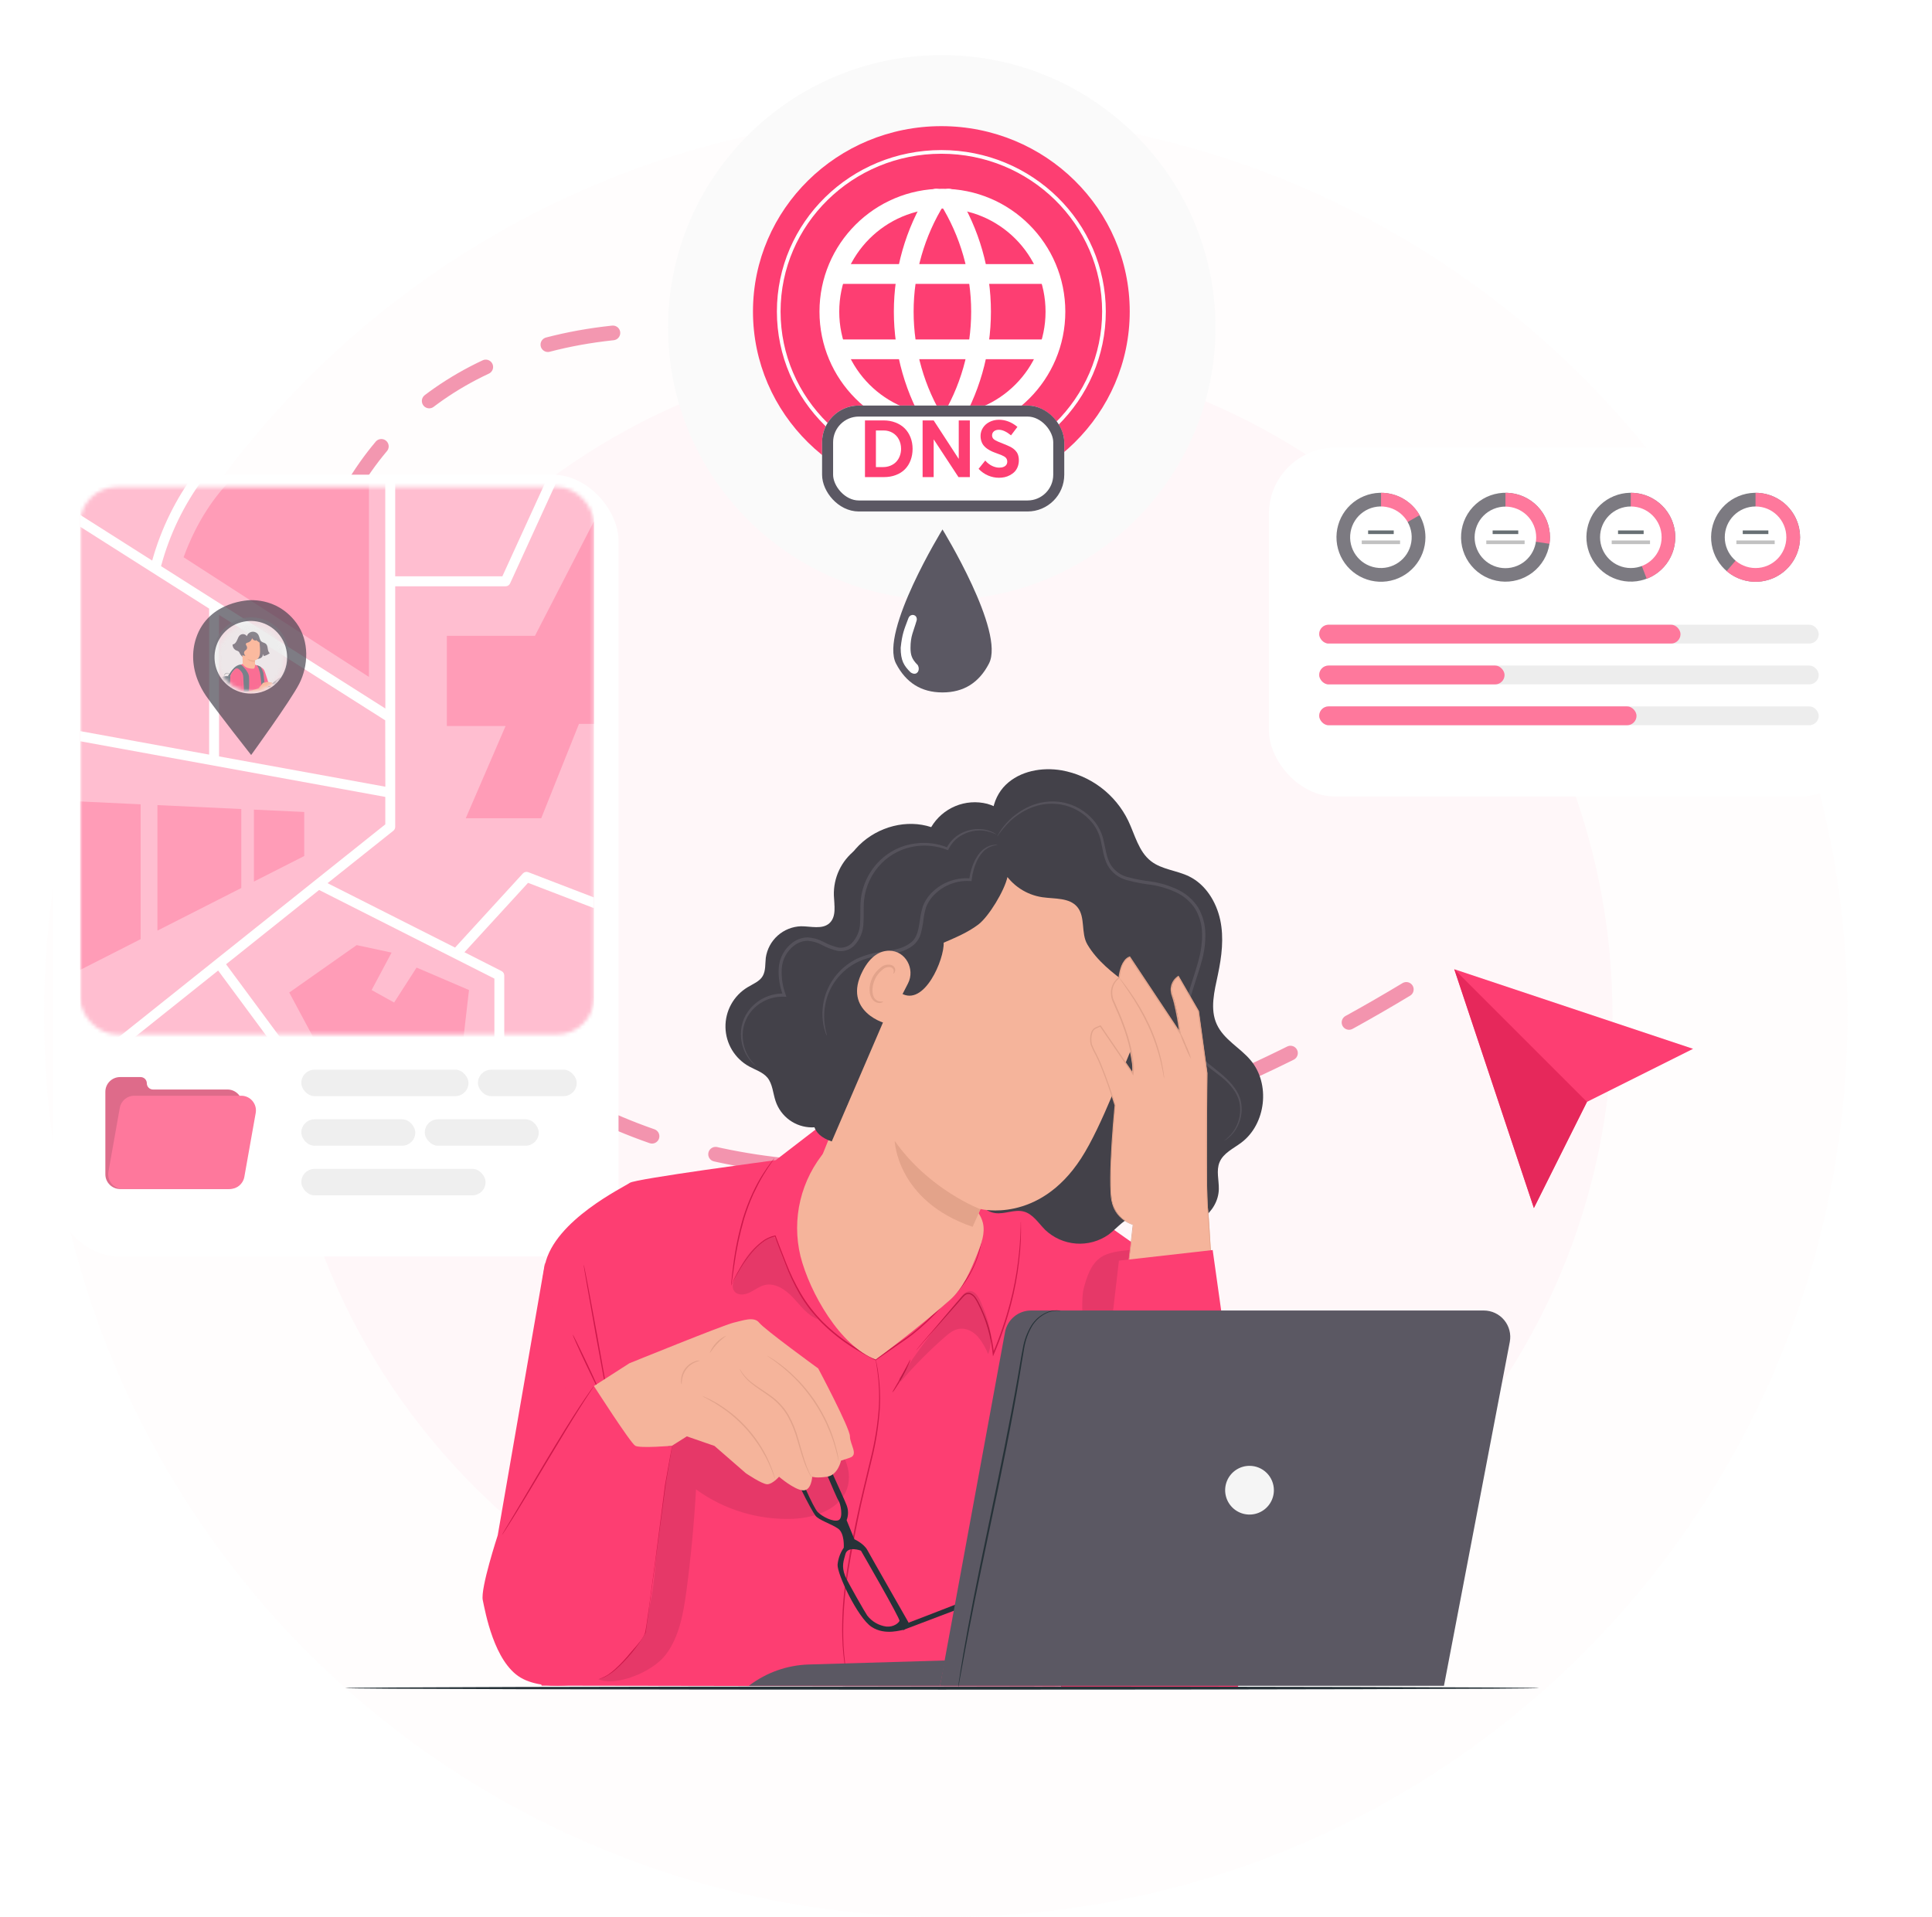 <svg width="526" height="522" viewBox="0 0 526 522" fill="none" xmlns="http://www.w3.org/2000/svg">
<circle opacity="0.3" r="245.5" transform="matrix(-1 0 0 1 257.5 276.5)" fill="#FFF6F9"/>
<path opacity="0.3" d="M257.5 458C157.26 458 76 376.74 76 276.5C76 176.26 157.26 95 257.5 95C357.74 95 439 176.26 439 276.5C439 376.74 357.74 458 257.5 458Z" fill="#FFE8ED"/>
<path opacity="0.5" d="M382.876 269.417C59.954 464.022 -30.488 8.435 253.512 102.958" stroke="#E93264" stroke-width="4" stroke-linecap="round" stroke-dasharray="18 18"/>
<g filter="url(#filter0_d)">
<rect x="14.422" y="125.255" width="153.976" height="212.888" rx="18" fill="white"/>
</g>
<g opacity="0.7">
<path d="M28.685 297.289C28.685 295.08 30.476 293.289 32.685 293.289H38.28C39.215 293.289 39.973 294.047 39.973 294.982C39.973 295.918 40.731 296.676 41.667 296.676H61.936C64.145 296.676 65.936 298.467 65.936 300.676V319.768C65.936 321.977 64.145 323.768 61.936 323.768H32.685C30.476 323.768 28.685 321.977 28.685 319.768V297.289Z" fill="#D02C59"/>
<path d="M32.614 301.669C32.953 299.76 34.613 298.369 36.552 298.369H65.678C68.167 298.369 70.052 300.618 69.616 303.069L66.523 320.468C66.184 322.377 64.524 323.768 62.585 323.768H33.459C30.97 323.768 29.085 321.518 29.521 319.068L32.614 301.669Z" fill="#FD3E72"/>
</g>
<g opacity="0.7">
<rect x="82.038" y="291.281" width="45.505" height="7.202" rx="3.601" fill="#E8E8E8"/>
<rect x="82.038" y="304.785" width="31.026" height="7.202" rx="3.601" fill="#E8E8E8"/>
<rect x="115.649" y="304.785" width="31.026" height="7.202" rx="3.601" fill="#E8E8E8"/>
<rect x="82.038" y="318.289" width="50.159" height="7.202" rx="3.601" fill="#E8E8E8"/>
<rect x="130.128" y="291.281" width="26.889" height="7.202" rx="3.601" fill="#E8E8E8"/>
</g>
<g opacity="0.7">
<mask id="mask0" mask-type="alpha" maskUnits="userSpaceOnUse" x="21" y="132" width="141" height="150">
<rect x="21.786" y="132.619" width="139.917" height="149.042" rx="10" fill="#C4C4C4"/>
</mask>
<g mask="url(#mask0)">
<path d="M161.703 94.351V301.189C161.703 306.691 159.518 311.968 155.627 315.858C151.737 319.749 146.46 321.934 140.958 321.934H42.576C37.074 321.934 31.797 319.749 27.907 315.858C24.016 311.968 21.831 306.691 21.831 301.189V94.351C21.831 88.849 24.016 83.573 27.907 79.682C31.797 75.792 37.074 73.606 42.576 73.606H83.712L83.753 73.756C84.97 78.133 87.77 80.981 90.877 80.981H92.657C95.764 80.981 98.564 78.133 99.781 73.756L99.828 73.606H140.958C146.46 73.606 151.737 75.792 155.627 79.682C159.518 83.573 161.703 88.849 161.703 94.351Z" fill="#FFA3BC"/>
<path d="M107.598 225.1V159.65H137.641C137.902 159.65 138.157 159.575 138.377 159.434C138.596 159.293 138.77 159.092 138.878 158.855L161.696 108.963V102.431L136.771 156.931H107.598V73.605H104.879V107.108C77.744 104.43 61.873 117.222 53.268 128.56C47.868 135.789 43.855 143.957 41.434 152.649L21.831 140.203V143.425L56.938 165.72V205.483L21.851 199.087V201.847L104.899 216.998V224.475L21.831 290.788V294.268L59.392 264.279L88.015 303.023C88.141 303.194 88.306 303.333 88.497 303.428C88.687 303.524 88.897 303.574 89.109 303.573C89.224 303.573 89.338 303.559 89.449 303.533L134.569 291.977V321.96H137.288V265.638C137.289 265.387 137.22 265.14 137.089 264.925C136.959 264.71 136.771 264.536 136.547 264.422L126.446 259.297L143.765 240.4L161.696 247.286V244.37L143.84 237.505C143.586 237.407 143.308 237.387 143.043 237.449C142.777 237.511 142.536 237.651 142.352 237.852L123.89 258.026L89.177 240.489L107.088 226.215C107.254 226.082 107.387 225.912 107.475 225.718C107.564 225.525 107.606 225.313 107.598 225.1ZM134.603 266.474V289.136L89.694 300.637L61.547 262.573L86.88 242.344L134.603 266.474ZM104.913 214.225L59.637 205.973V167.426L104.879 196.151L104.913 214.225ZM104.913 192.929L43.847 154.165C46.16 145.517 50.093 137.387 55.436 130.205C67.304 114.53 83.937 107.686 104.879 109.813L104.913 192.929Z" fill="white"/>
<path d="M161.703 197.116H157.631L147.354 222.816H126.799L137.648 197.687H121.661V173.135H145.641L161.703 141.957V197.116Z" fill="#FF7299"/>
<path d="M49.984 151.739L100.447 184.332V115.993C100.447 115.993 64.354 112.485 49.984 151.739Z" fill="#FF7299"/>
<path d="M97.103 257.353L78.75 270.267L88.946 289.299L125.651 287.26L127.69 269.587L113.416 263.47L107.298 272.986L101.181 269.587L106.619 259.392L97.103 257.353Z" fill="#FF7299"/>
<path d="M38.293 219.014V255.733L21.831 264.107V218.239L38.293 219.014Z" fill="#FF7299"/>
<path d="M65.699 241.804V220.297L42.861 219.23V253.413L65.699 241.804Z" fill="#FF7299"/>
<path d="M69.125 220.461V240.057L82.828 233.097V221.1L69.125 220.461Z" fill="#FF7299"/>
</g>
</g>
<circle opacity="0.7" cx="68.313" cy="178.477" r="10.377" fill="#EBEBEB"/>
<g opacity="0.7">
<mask id="mask1" mask-type="alpha" maskUnits="userSpaceOnUse" x="59" y="170" width="19" height="19">
<circle cx="68.313" cy="179.146" r="9.038" fill="#C4C4C4"/>
</mask>
<g mask="url(#mask1)">
<circle cx="68.648" cy="179.481" r="10.042" fill="#EBEBEB"/>
<path d="M73.391 187.962L71.526 189.17L71.357 191.054C71.357 191.054 71.903 191.309 72.709 190.577C73.516 189.846 74.562 188.363 74.562 188.363L73.391 187.962Z" fill="#FFAB80"/>
<path d="M73.307 188.735L72.697 185.64L71.067 186.284L71.484 190.363L73.307 188.735Z" fill="#FFAB80"/>
<path d="M77.722 184.817C77.71 184.785 77.69 184.756 77.663 184.733C77.637 184.711 77.606 184.696 77.572 184.689L76.4 184.465C76.349 184.456 76.297 184.458 76.247 184.47C76.196 184.483 76.149 184.505 76.108 184.537L72.573 187.319L72.718 187.48L73.968 187.861L77.742 184.875L77.722 184.817Z" fill="#263238"/>
<path d="M76.772 185.01C76.776 185.027 76.785 185.043 76.799 185.054C76.812 185.066 76.829 185.073 76.847 185.074C76.864 185.076 76.882 185.072 76.897 185.063C76.912 185.053 76.924 185.04 76.931 185.024C76.938 185.007 76.94 184.989 76.936 184.972C76.933 184.955 76.924 184.939 76.91 184.927C76.897 184.915 76.881 184.908 76.863 184.906C76.846 184.904 76.828 184.907 76.812 184.916C76.795 184.924 76.781 184.937 76.773 184.955C76.766 184.972 76.765 184.992 76.772 185.01Z" fill="white"/>
<path d="M77.742 184.874C77.665 184.869 77.588 184.859 77.512 184.843L76.888 184.733L76.457 184.654C76.421 184.645 76.384 184.645 76.348 184.652C76.312 184.659 76.278 184.675 76.249 184.697L76.046 184.856L75.142 185.569C74.499 186.074 73.913 186.524 73.49 186.852L72.985 187.235C72.925 187.286 72.861 187.332 72.794 187.372C72.847 187.316 72.905 187.264 72.968 187.218L73.459 186.816C73.877 186.482 74.455 186.022 75.097 185.517L76.005 184.809L76.209 184.65C76.246 184.623 76.287 184.605 76.331 184.596C76.375 184.587 76.421 184.588 76.465 184.598L76.893 184.687L77.514 184.824C77.592 184.834 77.668 184.851 77.742 184.874Z" fill="#455A64"/>
<path d="M76.067 185.727C76.067 185.727 75.974 185.675 75.827 185.929C75.68 186.183 75.237 186.906 75.237 186.906L74.817 186.452L74.134 186.315C74.134 186.315 73.946 186.398 74.027 186.506C74.17 186.631 74.327 186.738 74.495 186.827L74.652 187.373L73.913 186.648C73.913 186.648 73.595 186.625 73.62 186.832C73.644 187.04 74.046 187.797 74.046 187.797L73.618 187.615L73.209 187.122C73.209 187.122 73.046 187.075 73.059 187.231C73.071 187.387 73.448 188.064 73.448 188.064L73.994 188.61C73.994 188.61 74.361 188.702 74.432 188.61C74.483 188.534 74.527 188.453 74.562 188.368C74.562 188.368 74.769 188.382 74.835 188.301C74.882 188.231 74.914 188.151 74.929 188.068C74.929 188.068 75.21 188.222 75.303 188.068C75.4 187.869 75.464 187.655 75.491 187.436C75.504 187.299 76.066 186.161 76.066 186.12C76.066 186.079 76.281 185.712 76.067 185.727Z" fill="#FFAB80"/>
<path d="M74.454 188.615C74.392 188.63 74.326 188.63 74.264 188.615C74.113 188.587 73.968 188.531 73.838 188.449C73.708 188.367 73.594 188.261 73.504 188.136C73.462 188.088 73.431 188.031 73.416 187.968C73.552 188.127 73.706 188.268 73.876 188.389C74.059 188.487 74.253 188.563 74.454 188.615Z" fill="#EB996E"/>
<path d="M74.379 188.327C74.364 188.339 74.268 188.238 74.178 188.094C74.088 187.949 74.042 187.821 74.058 187.811C74.074 187.802 74.151 187.916 74.238 188.057C74.326 188.197 74.395 188.315 74.379 188.327Z" fill="#EB996E"/>
<path d="M74.917 187.877C74.902 187.889 74.806 187.79 74.727 187.642C74.668 187.558 74.636 187.458 74.633 187.356C74.652 187.349 74.712 187.466 74.788 187.608C74.865 187.75 74.933 187.865 74.917 187.877Z" fill="#EB996E"/>
<path d="M75.435 187.544C75.391 187.442 75.356 187.337 75.331 187.23C75.287 187.13 75.252 187.027 75.226 186.921C75.306 187.003 75.367 187.101 75.404 187.209C75.441 187.318 75.453 187.433 75.439 187.546L75.435 187.544Z" fill="#EB996E"/>
<path d="M67.187 173.322C67.272 172.984 67.457 172.679 67.719 172.449C67.981 172.218 68.307 172.072 68.653 172.031C68.999 171.989 69.35 172.054 69.659 172.216C69.968 172.378 70.221 172.63 70.383 172.938C70.688 173.514 70.682 174.282 71.189 174.694C71.535 174.976 72.039 175.008 72.378 175.3C73.094 175.92 72.679 177.294 73.44 177.859C72.963 178.247 72.402 178.517 71.802 178.648C71.76 178.441 71.657 178.251 71.507 178.102C71.635 178.45 71.443 178.852 71.147 179.075C70.85 179.299 70.474 179.381 70.109 179.445C69.23 179.604 68.32 179.691 67.447 179.5C66.575 179.309 65.738 178.797 65.328 177.998C65.222 177.798 65.142 177.575 64.974 177.424C64.806 177.272 64.539 177.205 64.313 177.106C64.006 176.963 63.749 176.732 63.572 176.443C63.396 176.153 63.31 175.818 63.324 175.48C63.901 175.443 64.298 174.886 64.53 174.357C64.762 173.827 64.952 173.228 65.427 172.897C65.585 172.787 65.767 172.715 65.957 172.685C66.148 172.656 66.343 172.67 66.527 172.727C66.711 172.784 66.88 172.882 67.02 173.014C67.161 173.146 67.27 173.308 67.338 173.488" fill="#5B5863"/>
<path d="M65.823 174.589L65.798 174.103L68.7 173.457C69.597 173.335 70.599 174.207 70.684 175.108C70.778 176.11 70.854 177.337 70.759 178.089C70.566 179.603 69.418 179.829 69.418 179.829L69.458 181.671L66.133 181.552L65.823 174.589Z" fill="#FFAB81"/>
<path d="M69.417 179.834C68.692 179.868 67.971 179.703 67.332 179.357C67.332 179.357 67.879 180.396 69.428 180.209L69.417 179.834Z" fill="#EB996E"/>
<path d="M68.655 173.522C68.634 173.839 68.518 174.143 68.324 174.394C68.129 174.646 67.865 174.834 67.563 174.935C67.323 175.011 67.017 175.071 66.942 175.307C66.867 175.544 67.092 175.785 67.203 176.023C67.267 176.17 67.287 176.334 67.26 176.493C67.232 176.651 67.158 176.798 67.047 176.915C66.92 177.052 66.75 177.131 66.629 177.268C66.552 177.361 66.496 177.471 66.467 177.59C66.438 177.708 66.436 177.831 66.462 177.95C66.513 178.188 66.639 178.404 66.82 178.567C66.251 178.6 65.626 178.31 65.441 177.771C65.33 177.449 65.387 177.098 65.432 176.761C65.535 175.992 65.566 175.215 65.526 174.441C65.505 174.31 65.527 174.177 65.588 174.06C65.674 173.961 65.789 173.894 65.917 173.867C66.722 173.617 67.543 173.421 68.374 173.279" fill="#5B5863"/>
<path d="M68.318 173.304C68.462 173.601 68.651 173.873 68.878 174.111C68.993 174.229 69.134 174.32 69.289 174.375C69.445 174.43 69.611 174.449 69.775 174.429C69.716 174.331 69.657 174.232 69.6 174.134C70.059 174.607 70.612 174.979 71.223 175.226C70.923 174.661 70.612 174.082 70.131 173.659C69.651 173.236 68.954 172.996 68.357 173.221" fill="#5B5863"/>
<path d="M69.644 181.076L65.934 180.79L66.556 182.756L69.731 183.814L70.153 183.101L69.644 181.076Z" fill="#FFAB81"/>
<path d="M62.6 184.268C62.156 184.125 61.684 184.082 61.221 184.144C60.758 184.205 60.314 184.369 59.922 184.623C59.53 184.877 59.199 185.215 58.954 185.613C58.709 186.011 58.556 186.459 58.505 186.923C58.407 187.824 58.699 188.741 58.545 189.634C58.431 190.292 58.084 190.886 57.929 191.536C57.596 192.935 58.262 194.478 59.431 195.311C60.599 196.144 62.198 196.282 63.552 195.798L64.944 193.614L64.021 185.222L62.597 184.267" fill="#455A64"/>
<path d="M64.824 190.21C64.824 190.21 64.506 191.915 64.697 192.173C64.822 192.331 65.003 192.435 65.203 192.462L71.356 191.986L71.561 188.599C71.561 188.599 72.181 186.279 71.896 185.295C71.61 184.311 70.386 181.298 70.386 181.298L69.443 181.016C69.443 181.016 69.443 182 69.096 182.062C68.749 182.125 67.072 182.136 66.25 181.076L65.933 180.79L64.178 182.069L64.989 189.005L64.824 190.21Z" fill="#FD3E72"/>
<path d="M62.049 184.147C62.049 184.147 63.195 182.425 63.654 181.939C64.376 181.175 65.396 180.864 65.64 181.006C65.976 181.2 67.651 182.943 67.784 184.119C67.918 185.296 67.784 188.214 67.784 188.214L66.369 188.642L66.354 187.232L66.119 183.763C66.119 183.763 65.539 182.125 64.18 182.07C64.18 182.07 62.759 183.265 62.708 184.414L62.049 184.147Z" fill="#455A64"/>
<path d="M61.758 196.075C61.612 195.995 61.475 195.9 61.348 195.793C60.998 195.501 60.711 195.141 60.505 194.735C60.361 194.455 60.252 194.159 60.181 193.853C60.107 193.5 60.069 193.141 60.067 192.78C60.053 192.02 60.177 191.191 60.323 190.331C60.482 189.528 60.578 188.714 60.61 187.896C60.615 187.54 60.59 187.184 60.535 186.832C60.48 186.501 60.411 186.194 60.377 185.909C60.338 185.652 60.338 185.39 60.377 185.133C60.406 184.939 60.468 184.752 60.562 184.579C60.621 184.47 60.699 184.371 60.79 184.287C60.821 184.258 60.855 184.231 60.891 184.208C60.768 184.317 60.665 184.447 60.587 184.592C60.499 184.763 60.441 184.947 60.415 185.138C60.383 185.391 60.387 185.647 60.427 185.899C60.465 186.182 60.536 186.486 60.594 186.819C60.653 187.174 60.681 187.534 60.677 187.893C60.649 188.716 60.555 189.534 60.396 190.341C60.236 191.144 60.149 191.959 60.134 192.777C60.134 193.133 60.17 193.488 60.24 193.837C60.308 194.14 60.412 194.433 60.551 194.71C60.752 195.113 61.031 195.473 61.37 195.77C61.429 195.823 61.486 195.866 61.534 195.906C61.582 195.946 61.624 195.976 61.658 195.999L61.736 196.055C61.744 196.061 61.751 196.068 61.758 196.075Z" fill="#263238"/>
<path d="M70.386 181.298C70.386 181.298 71.492 181.794 71.871 182.419C72.251 183.044 73.28 186.627 73.28 186.627L71.833 186.913L70.386 181.298Z" fill="#FD3E72"/>
<path d="M71.187 186.469C71.187 186.469 70.854 183.193 70.715 182.983C70.576 182.772 70.351 181.175 69.644 181.072C69.644 181.072 70.389 181.244 70.819 181.519C71.249 181.795 71.716 183.283 71.716 183.283L71.989 185.876L71.187 186.469Z" fill="#455A64"/>
<path d="M62.368 183.6C62.312 183.52 62.244 183.451 62.165 183.394C62.076 183.339 61.975 183.308 61.871 183.304C61.743 183.3 61.617 183.333 61.507 183.397C61.306 183.52 61.149 183.704 61.059 183.922C60.984 184.09 60.955 184.202 60.944 184.195C60.948 184.093 60.971 183.992 61.013 183.899C61.094 183.661 61.257 183.459 61.473 183.33C61.594 183.26 61.734 183.227 61.874 183.234C61.988 183.242 62.098 183.281 62.192 183.348C62.237 183.375 62.276 183.412 62.307 183.455C62.337 183.499 62.358 183.548 62.368 183.6Z" fill="#263238"/>
<path d="M66.118 183.763C66.085 183.703 66.056 183.642 66.031 183.578L65.986 183.477C65.966 183.441 65.946 183.402 65.923 183.361C65.9 183.32 65.875 183.275 65.85 183.225L65.755 183.088C65.594 182.854 65.392 182.65 65.16 182.485C64.869 182.278 64.531 182.148 64.177 182.106C63.912 182.097 63.652 182.176 63.437 182.331H63.445C63.436 182.34 63.428 182.351 63.418 182.362C62.874 183.003 62.384 183.688 61.955 184.41C61.791 184.683 61.664 184.916 61.578 185.074L61.48 185.257C61.469 185.28 61.456 185.301 61.44 185.32C61.446 185.297 61.455 185.274 61.466 185.252C61.485 185.208 61.514 185.143 61.553 185.062C61.633 184.898 61.751 184.665 61.913 184.38C62.331 183.645 62.817 182.952 63.365 182.309L63.391 182.278C63.511 182.201 63.639 182.139 63.773 182.092C63.904 182.044 64.044 182.028 64.183 182.043C64.549 182.086 64.899 182.224 65.197 182.443C65.433 182.613 65.636 182.825 65.794 183.069L65.887 183.215C65.912 183.263 65.934 183.31 65.956 183.352L66.016 183.471L66.055 183.574C66.081 183.635 66.102 183.698 66.118 183.763Z" fill="#263238"/>
<path d="M64.966 182.164C64.822 182.048 64.64 181.99 64.455 181.999C64.271 182.009 64.096 182.087 63.965 182.217C63.463 182.719 62.737 183.563 62.712 184.247C62.678 185.294 62.51 188.069 62.51 188.069L66.359 187.932C66.359 187.932 66.359 184.247 66.022 183.407C65.831 182.925 65.349 182.469 64.966 182.164Z" fill="#FD3E72"/>
<path d="M62.954 188.064C62.954 188.064 62.734 190.181 62.978 191.153C63.231 192.159 63.729 192.144 64.148 192.174C64.567 192.204 71.183 188.736 71.183 188.736L70.449 187.432L65.468 188.934L65.513 187.96L62.954 188.064Z" fill="#FFAB80"/>
<path d="M70.408 187.467L71.602 185.972L72.681 185.722L73.994 185.867C74.006 185.928 73.996 185.991 73.968 186.045C73.939 186.1 73.893 186.144 73.837 186.169L74.297 186.195C74.309 186.228 74.314 186.264 74.312 186.3C74.311 186.336 74.301 186.371 74.285 186.403C74.269 186.435 74.247 186.463 74.22 186.486C74.192 186.51 74.16 186.527 74.126 186.537L74.454 186.595C74.411 186.691 74.338 186.77 74.245 186.819C74.152 186.869 74.046 186.886 73.942 186.868C73.619 186.824 73.294 186.802 72.969 186.802L72.326 187.157L73.281 187.117L73.979 187.254C73.979 187.254 74.07 187.431 73.913 187.474C73.659 187.495 73.404 187.495 73.15 187.474L72.23 187.714C72.23 187.714 72.034 188.305 71.915 188.436C71.796 188.567 71.14 188.738 71.14 188.738L70.408 187.467Z" fill="#FFAB80"/>
<path d="M74.297 186.2C74.177 186.208 74.058 186.204 73.939 186.188C73.719 186.17 73.416 186.141 73.082 186.106L72.761 186.069H72.775C72.525 186.138 72.309 186.197 72.155 186.235C72.074 186.262 71.99 186.278 71.905 186.285C71.981 186.245 72.061 186.215 72.143 186.193C72.294 186.144 72.507 186.077 72.756 186.002H72.769L73.091 186.036C73.424 186.072 73.728 186.108 73.946 186.138C74.065 186.147 74.182 186.168 74.297 186.2Z" fill="#EB996E"/>
<path d="M74.376 186.586C74.268 186.59 74.159 186.583 74.052 186.564C73.853 186.541 73.579 186.505 73.277 186.46L72.977 186.415H72.995C72.749 186.524 72.497 186.615 72.238 186.688C72.473 186.56 72.717 186.45 72.969 186.358H72.977H72.986L73.288 186.4C73.59 186.444 73.863 186.488 74.059 186.523C74.167 186.532 74.273 186.553 74.376 186.586Z" fill="#EB996E"/>
<path d="M71.142 188.735C71.177 188.721 71.212 188.71 71.247 188.699C71.317 188.678 71.421 188.646 71.552 188.598C71.616 188.574 71.688 188.547 71.766 188.51C71.806 188.493 71.843 188.471 71.878 188.446C71.913 188.416 71.941 188.378 71.96 188.336C72.059 188.132 72.143 187.92 72.211 187.703V187.692H72.223L73.142 187.448H73.152C73.307 187.457 73.474 187.464 73.646 187.464C73.731 187.466 73.817 187.46 73.901 187.446C73.918 187.444 73.933 187.437 73.946 187.425C73.958 187.414 73.967 187.399 73.971 187.382C73.975 187.343 73.968 187.304 73.949 187.269L73.971 187.285L73.274 187.156H73.281L72.326 187.197H72.178L72.308 187.126L72.951 186.771H72.959H72.967C73.212 186.771 73.467 186.782 73.728 186.808C73.8 186.816 73.871 186.824 73.942 186.836C74.006 186.85 74.073 186.85 74.137 186.836C74.199 186.818 74.256 186.786 74.305 186.744C74.354 186.702 74.393 186.65 74.421 186.592L74.447 186.64L74.118 186.582L73.998 186.561L74.111 186.515C74.169 186.494 74.218 186.451 74.248 186.397C74.261 186.369 74.269 186.339 74.27 186.309C74.272 186.278 74.267 186.248 74.257 186.219L74.287 186.241L73.827 186.214L73.702 186.207L73.815 186.15C73.865 186.126 73.906 186.087 73.934 186.039C73.958 185.992 73.966 185.938 73.956 185.886L73.984 185.911L72.67 185.762H72.681L71.601 186.006L71.615 185.998L70.731 187.09L70.49 187.382L70.426 187.457C70.411 187.474 70.403 187.482 70.401 187.481L70.42 187.452L70.479 187.373L70.722 187.057C70.931 186.794 71.224 186.419 71.589 185.954H71.597L72.674 185.692H72.683L73.998 185.829H74.021V185.852C74.037 185.92 74.027 185.991 73.995 186.053C73.961 186.113 73.909 186.16 73.846 186.189L73.833 186.125L74.293 186.151H74.316V186.171C74.33 186.209 74.336 186.25 74.334 186.29C74.332 186.33 74.322 186.37 74.305 186.406C74.266 186.477 74.203 186.532 74.126 186.559L74.134 186.511L74.463 186.57L74.508 186.577L74.489 186.618C74.458 186.686 74.412 186.747 74.355 186.796C74.298 186.846 74.231 186.882 74.159 186.903C74.085 186.919 74.008 186.919 73.934 186.903C73.865 186.892 73.797 186.883 73.725 186.876C73.468 186.85 73.213 186.842 72.971 186.839H72.989L72.342 187.194L72.324 187.13L73.28 187.092H73.288L73.984 187.228H74.001V187.242C74.025 187.289 74.034 187.343 74.028 187.396C74.022 187.424 74.007 187.449 73.986 187.469C73.966 187.488 73.94 187.501 73.912 187.506C73.822 187.522 73.73 187.529 73.639 187.526C73.464 187.526 73.299 187.515 73.141 187.504H73.149L72.24 187.74L72.255 187.725C72.184 187.944 72.096 188.156 71.991 188.361C71.97 188.407 71.938 188.448 71.898 188.48C71.861 188.505 71.82 188.527 71.778 188.545C71.707 188.577 71.634 188.604 71.56 188.628C71.424 188.672 71.323 188.701 71.251 188.719L71.171 188.738C71.152 188.735 71.144 188.736 71.142 188.735Z" fill="#EB996E"/>
<path d="M62.443 188.065C62.464 188.059 62.486 188.056 62.508 188.057L62.694 188.044L63.391 188.011L65.778 187.92L65.745 187.953C65.754 187.618 65.745 187.262 65.729 186.895C65.699 186.289 65.646 185.713 65.613 185.187C65.594 184.924 65.587 184.674 65.565 184.442C65.548 184.227 65.515 184.013 65.467 183.803C65.399 183.498 65.272 183.208 65.093 182.951C64.963 182.773 64.868 182.692 64.873 182.688C64.899 182.703 64.922 182.722 64.943 182.744C65.006 182.803 65.064 182.867 65.116 182.935C65.305 183.19 65.441 183.482 65.515 183.791C65.568 184.003 65.604 184.219 65.624 184.437C65.648 184.67 65.658 184.92 65.677 185.182C65.715 185.707 65.77 186.283 65.8 186.891C65.819 187.259 65.825 187.618 65.814 187.956V187.988H65.782L63.393 188.055L62.696 188.067H62.509L62.443 188.065Z" fill="#E33766"/>
</g>
</g>
<path opacity="0.7" d="M80.741 169.695C77.628 165.411 73.102 163.414 68.371 163.414C68.371 163.414 56.804 163.414 53.379 173.775C52.114 177.594 52.395 181.74 53.928 185.459C54.503 186.873 55.227 188.221 56.089 189.48C59.081 193.797 68.377 205.59 68.377 205.59C68.377 205.59 79.118 190.806 81.482 186.165C83.939 181.337 84.317 174.616 80.741 169.695ZM68.286 188.863C66.331 188.863 64.421 188.283 62.796 187.196C61.171 186.11 59.904 184.566 59.156 182.759C58.408 180.952 58.213 178.964 58.594 177.046C58.975 175.128 59.916 173.366 61.298 171.984C62.68 170.601 64.441 169.659 66.358 169.278C68.275 168.896 70.262 169.092 72.067 169.84C73.873 170.589 75.416 171.856 76.502 173.482C77.588 175.108 78.168 177.02 78.168 178.975C78.177 180.276 77.928 181.566 77.435 182.77C76.942 183.974 76.215 185.068 75.295 185.988C74.375 186.908 73.282 187.636 72.079 188.13C70.876 188.623 69.586 188.872 68.286 188.863Z" fill="#484550"/>
<g filter="url(#filter1_d)">
<ellipse rx="74.519" ry="74.176" transform="matrix(-1 0 0 1 256.409 85.176)" fill="#FAFAFA"/>
</g>
<ellipse rx="51.287" ry="50.473" transform="matrix(-1 0 0 1 256.29 84.824)" fill="#FD3E72"/>
<path d="M212.015 84.824C212.015 108.818 231.829 128.284 256.29 128.284C280.75 128.284 300.564 108.818 300.564 84.824C300.564 60.83 280.75 41.364 256.29 41.364C231.829 41.364 212.015 60.83 212.015 84.824Z" fill="#FD3E72" stroke="white"/>
<path fill-rule="evenodd" clip-rule="evenodd" d="M256.573 56.782C241.063 56.782 228.49 69.356 228.49 84.865C228.49 100.375 241.063 112.949 256.573 112.949C272.083 112.949 284.657 100.375 284.657 84.865C284.657 69.356 272.083 56.782 256.573 56.782ZM223.109 84.865C223.109 66.384 238.091 51.401 256.573 51.401C275.055 51.401 290.038 66.384 290.038 84.865C290.038 103.347 275.055 118.33 256.573 118.33C238.091 118.33 223.109 103.347 223.109 84.865Z" fill="white"/>
<path fill-rule="evenodd" clip-rule="evenodd" d="M225.161 74.608C225.161 73.121 226.365 71.917 227.851 71.917H285.296C286.782 71.917 287.986 73.121 287.986 74.608C287.986 76.094 286.782 77.298 285.296 77.298H227.851C226.365 77.298 225.161 76.094 225.161 74.608Z" fill="white"/>
<path fill-rule="evenodd" clip-rule="evenodd" d="M225.161 95.123C225.161 93.637 226.365 92.433 227.851 92.433H285.296C286.782 92.433 287.986 93.637 287.986 95.123C287.986 96.609 286.782 97.814 285.296 97.814H227.851C226.365 97.814 225.161 96.609 225.161 95.123Z" fill="white"/>
<path fill-rule="evenodd" clip-rule="evenodd" d="M256.288 51.809C257.549 52.596 257.933 54.256 257.146 55.516C251.653 64.32 248.74 74.489 248.74 84.866C248.74 95.243 251.653 105.412 257.146 114.215C257.933 115.476 257.549 117.135 256.288 117.922C255.028 118.709 253.368 118.325 252.581 117.064C246.554 107.406 243.359 96.25 243.359 84.866C243.359 73.481 246.554 62.325 252.581 52.667C253.368 51.407 255.028 51.023 256.288 51.809Z" fill="white"/>
<path fill-rule="evenodd" clip-rule="evenodd" d="M256.859 51.809C258.119 51.023 259.779 51.407 260.566 52.667C266.593 62.325 269.788 73.481 269.788 84.866C269.788 96.25 266.593 107.406 260.566 117.064C259.779 118.325 258.119 118.709 256.859 117.922C255.598 117.135 255.214 115.476 256 114.215C261.494 105.412 264.407 95.243 264.407 84.866C264.407 74.489 261.494 64.32 256 55.516C255.214 54.256 255.598 52.596 256.859 51.809Z" fill="white"/>
<g filter="url(#filter2_d)">
<rect x="223.818" y="107.432" width="65.934" height="28.846" rx="10" fill="white"/>
<rect x="225.318" y="108.932" width="62.934" height="25.846" rx="8.5" stroke="#5B5863" stroke-width="3"/>
</g>
<path d="M235.494 129.917H240.602C241.809 129.917 242.91 129.736 243.896 129.355C244.882 128.983 245.7 128.463 246.372 127.784C247.043 127.105 247.557 126.299 247.914 125.344C248.27 124.4 248.459 123.361 248.459 122.226C248.459 121.101 248.27 120.051 247.893 119.096C247.515 118.141 246.991 117.324 246.309 116.645C245.627 115.966 244.788 115.436 243.802 115.054C242.816 114.672 241.725 114.481 240.539 114.481H235.494V129.917ZM238.473 127.19V117.218H240.602C241.504 117.218 242.312 117.441 243.036 117.865C243.749 118.29 244.316 118.884 244.714 119.648C245.113 120.411 245.323 121.271 245.323 122.226C245.323 122.926 245.197 123.583 244.966 124.188C244.735 124.803 244.4 125.323 243.98 125.769C243.56 126.214 243.036 126.554 242.428 126.808C241.809 127.063 241.137 127.19 240.414 127.19H238.473Z" fill="#FD3E72"/>
<path d="M261.026 114.481V124.91H260.984L254.197 114.481H251.186V129.917H254.197V119.69H254.239L260.952 129.917H264.047V114.481H261.026Z" fill="#FD3E72"/>
<path d="M271.987 130.097C272.501 130.097 273.005 130.044 273.508 129.938C274.001 129.832 274.484 129.652 274.956 129.397C275.428 129.142 275.848 128.845 276.204 128.485C276.561 128.124 276.844 127.678 277.064 127.137C277.274 126.596 277.39 126.002 277.39 125.344C277.39 124.708 277.285 124.156 277.096 123.668C276.781 122.904 276.141 122.257 275.197 121.727C274.778 121.504 273.938 121.143 272.669 120.634C272.271 120.486 271.945 120.358 271.715 120.252C271.484 120.146 271.243 120.03 271.012 119.902C270.781 119.775 270.603 119.648 270.487 119.52C270.361 119.393 270.267 119.255 270.204 119.096C270.131 118.947 270.099 118.767 270.099 118.576C270.099 118.099 270.278 117.717 270.613 117.441C270.949 117.165 271.389 117.027 271.935 117.027C272.921 117.027 274.033 117.537 275.26 118.544L277.001 116.242C275.417 114.927 273.708 114.28 271.861 114.301C270.959 114.322 270.131 114.524 269.386 114.906C268.631 115.288 268.043 115.818 267.613 116.486C267.173 117.165 266.963 117.908 266.963 118.714C266.963 119.117 267.005 119.499 267.099 119.86C267.194 120.221 267.319 120.528 267.466 120.804C267.613 121.08 267.812 121.334 268.054 121.578C268.295 121.822 268.536 122.035 268.788 122.204C269.029 122.374 269.323 122.554 269.659 122.724C269.994 122.894 270.299 123.042 270.592 123.148C270.875 123.265 271.201 123.392 271.578 123.52C271.987 123.668 272.323 123.785 272.575 123.891C272.827 123.997 273.068 124.114 273.299 124.241C273.529 124.368 273.708 124.506 273.834 124.634C273.959 124.772 274.054 124.931 274.127 125.1C274.19 125.281 274.232 125.482 274.232 125.705C274.232 126.034 274.148 126.32 273.991 126.554C273.823 126.798 273.582 126.989 273.246 127.127C272.91 127.275 272.512 127.339 272.04 127.339C271.725 127.339 271.41 127.307 271.096 127.222C270.771 127.148 270.445 127.031 270.12 126.872C269.795 126.724 269.47 126.522 269.145 126.267C268.819 126.023 268.515 125.737 268.243 125.408L266.428 127.668C267.204 128.485 268.075 129.089 269.029 129.492C269.984 129.896 270.97 130.097 271.987 130.097Z" fill="#FD3E72"/>
<g filter="url(#filter3_d)">
<path d="M256.6 140.169C256.6 140.169 273.733 168.036 269.25 176.691C266.558 181.889 262.396 184.55 256.6 184.55C250.804 184.55 246.642 181.889 243.95 176.691C239.467 168.036 256.6 140.169 256.6 140.169Z" fill="#5B5863"/>
<path d="M245.715 172.408C246.134 168.64 246.552 167.802 247.809 164.453C248.123 163.615 249.361 163.835 249.065 164.872C248.227 167.802 247.39 169.059 247.39 172.408C247.39 174.502 247.809 175.758 249.483 177.432C249.902 178.27 249.483 179.526 248.227 178.688C246.552 177.014 245.716 175.758 245.715 172.408Z" fill="white" stroke="white"/>
</g>
<path d="M229.357 303.258L223.71 306.286L211.209 315.907C211.209 315.907 172.931 320.989 171.463 322.091C169.995 323.192 150.993 332.234 148.381 344.367C145.77 356.501 140.518 435.634 140.518 435.634L147.464 459.012L286.877 459.231L319.572 458.765C319.572 458.765 332.129 429.423 332.129 421.355C332.129 413.287 328.459 352.626 328.459 352.626L289.249 324.977L229.357 303.258Z" fill="#FD3E72"/>
<path d="M210.857 315.335C210.806 315.45 210.742 315.559 210.666 315.66C210.497 315.9 210.299 316.197 210.052 316.557C209.502 317.319 208.753 318.462 207.885 319.895C207.462 320.601 206.982 321.406 206.537 322.288C206.092 323.17 205.612 324.109 205.125 325.112C204.139 327.31 203.293 329.569 202.591 331.874C201.382 336.081 200.476 340.369 199.881 344.706C199.641 346.33 199.45 347.664 199.309 348.652C199.246 349.082 199.196 349.435 199.154 349.725C199.144 349.851 199.115 349.974 199.069 350.092C199.053 349.968 199.053 349.842 199.069 349.718C199.069 349.428 199.126 349.068 199.161 348.631C199.246 347.692 199.401 346.337 199.613 344.671C200.15 340.303 201.037 335.986 202.267 331.761C202.975 329.445 203.835 327.179 204.843 324.977C205.323 323.961 205.789 323.008 206.255 322.154C206.721 321.3 207.208 320.488 207.666 319.768C208.577 318.357 209.353 317.22 209.939 316.479L210.61 315.625C210.681 315.519 210.764 315.422 210.857 315.335Z" fill="#CE194B"/>
<g opacity="0.3">
<path opacity="0.3" d="M211.725 338.601C211.492 337.852 211.195 337.012 210.468 336.723C209.904 336.49 210.13 336.857 209.565 337.097C204.271 339.278 201.716 344.156 199.471 349.69L199.598 349.556C199.439 350.018 199.437 350.521 199.594 350.985C199.751 351.449 200.058 351.847 200.466 352.118C201.659 352.824 203.191 352.435 204.419 351.8C205.647 351.165 206.77 350.283 208.111 349.944C211.005 349.196 213.892 351.179 215.939 353.367C217.986 355.555 219.821 358.153 222.616 359.233C217.76 353.076 214.068 346.084 211.725 338.601Z" fill="black"/>
</g>
<path d="M199.055 350.092C199.691 348.542 200.442 347.042 201.299 345.603C202.276 343.898 203.4 342.283 204.659 340.775C205.456 339.834 206.34 338.972 207.299 338.198C208.382 337.315 209.659 336.703 211.026 336.412H211.132L211.174 336.518C212.057 338.826 212.988 341.346 214.068 344C215.17 346.823 216.49 349.556 218.014 352.174C219.7 355.035 221.739 357.672 224.084 360.023C226.611 362.51 229.396 364.721 232.392 366.616C233.416 367.216 234.404 367.858 235.427 368.423L238.484 370.053H238.3L243.396 366.524L245.867 364.823C246.686 364.265 247.483 363.708 248.239 363.115C251.085 360.872 253.73 358.385 256.144 355.682C259.027 353.501 261.489 350.812 263.407 347.748C264.879 345.396 265.981 342.832 266.676 340.146C267.12 338.422 267.399 336.658 267.508 334.881C267.551 334.26 267.508 333.787 267.558 333.469C267.607 333.151 267.558 332.989 267.558 332.989C267.558 332.989 267.558 333.151 267.558 333.469C267.558 333.787 267.558 334.267 267.558 334.881C267.492 336.671 267.241 338.45 266.81 340.189C266.138 342.904 265.05 345.5 263.584 347.883C261.679 350.975 259.228 353.694 256.349 355.908C253.928 358.636 251.273 361.146 248.415 363.411C247.653 364.011 246.855 364.576 246.036 365.134L243.566 366.842L238.47 370.371L238.385 370.435L238.286 370.385L235.216 368.748C234.185 368.183 233.19 367.541 232.166 366.934C229.14 365.028 226.331 362.798 223.788 360.284C221.426 357.91 219.375 355.247 217.682 352.358C216.169 349.71 214.863 346.949 213.779 344.099C212.706 341.431 211.788 338.904 210.92 336.596L211.068 336.681C209.743 336.958 208.502 337.546 207.447 338.396C206.495 339.152 205.616 339.996 204.822 340.916C203.559 342.406 202.423 344 201.426 345.68C200.601 347.092 200.015 348.179 199.641 348.934L199.21 349.802C199.171 349.905 199.119 350.003 199.055 350.092Z" fill="#CE194B"/>
<path d="M277.948 332.714C278.055 336.309 277.885 339.908 277.44 343.478C276.998 347.376 276.279 351.237 275.287 355.033C274.068 359.701 272.507 364.274 270.614 368.712L270.346 369.347L270.261 368.642C270.212 368.232 270.177 367.788 270.106 367.336C269.774 364.803 269.185 362.31 268.348 359.896C267.946 358.724 267.487 357.595 266.993 356.508C266.746 355.964 266.485 355.435 266.217 354.913C265.973 354.399 265.685 353.908 265.356 353.445C265.046 352.995 264.615 352.642 264.113 352.428C263.875 352.342 263.619 352.322 263.371 352.369C263.122 352.416 262.891 352.529 262.702 352.696C262.316 353.05 261.957 353.432 261.629 353.84L260.605 355.005L256.871 359.24L251.443 365.388L249.996 367.082L249.601 367.505L249.46 367.639C249.492 367.582 249.53 367.527 249.573 367.477L249.94 367.032L251.351 365.324L256.688 359.098L260.386 354.807C260.725 354.419 261.092 354.03 261.403 353.628C261.744 353.206 262.117 352.809 262.518 352.442C262.748 352.243 263.026 352.108 263.325 352.051C263.624 351.994 263.932 352.017 264.219 352.118C264.772 352.355 265.247 352.744 265.588 353.24C265.934 353.718 266.236 354.226 266.492 354.757C266.76 355.28 267.028 355.816 267.275 356.36C267.777 357.454 268.243 358.597 268.687 359.776C269.532 362.218 270.128 364.739 270.466 367.301C270.537 367.752 270.572 368.204 270.621 368.62L270.268 368.571C272.154 364.148 273.72 359.595 274.955 354.948C275.956 351.17 276.699 347.328 277.179 343.45C277.588 340.146 277.757 337.457 277.828 335.601C277.877 334.669 277.877 333.949 277.899 333.483C277.899 333.257 277.899 333.074 277.899 332.925C277.899 332.777 277.948 332.714 277.948 332.714Z" fill="#CE194B"/>
<path d="M165.251 381.037C165.251 381.037 165.308 381.093 165.392 381.234L165.766 381.891H165.66C165.159 379.519 163.79 372.249 162.23 363.644C161.298 358.35 160.451 353.558 159.823 350.021C159.541 348.313 159.308 346.916 159.117 345.885C159.054 345.426 158.997 345.059 158.955 344.756C158.926 344.626 158.914 344.493 158.92 344.36C158.968 344.486 159.004 344.616 159.025 344.749C159.089 345.038 159.167 345.412 159.258 345.864C159.463 346.88 159.731 348.278 160.063 349.979C160.72 353.508 161.602 358.287 162.583 363.581C164.136 372.178 165.406 379.477 165.759 381.869L165.816 382.229L165.653 381.905L165.322 381.199C165.294 381.147 165.27 381.093 165.251 381.037Z" fill="#CE194B"/>
<path d="M163.55 379.582C163.458 379.625 161.68 376.053 159.576 371.599C157.473 367.145 155.849 363.496 155.941 363.453C156.033 363.411 157.811 366.983 159.915 371.437C162.018 375.891 163.642 379.54 163.55 379.582Z" fill="#CE194B"/>
<g opacity="0.3">
<path opacity="0.3" d="M162.823 457.191C167.249 459.415 177.512 455.49 181.239 450.599C184.966 445.707 186.046 439.34 186.886 433.242C188.105 424.051 188.975 414.826 189.497 405.565C197.176 411.147 206.517 413.968 216.002 413.569C221.988 413.294 228.814 410.915 230.67 405.219C232.526 399.523 228.552 393.777 224.458 389.493C220.558 385.411 216.306 381.679 211.753 378.34C208.767 376.152 205.492 374.105 201.808 373.674C197.834 373.244 193.817 374.867 190.796 377.486C187.775 380.105 185.665 383.634 184.119 387.319C179.397 398.577 179.651 411.177 178.684 423.317C177.717 435.458 176.432 448.086 165.654 456.005" fill="black"/>
</g>
<path d="M163.113 457.233C163.209 457.177 163.311 457.13 163.416 457.092L164.306 456.704C165.388 456.129 166.402 455.433 167.327 454.629C170.555 451.684 173.306 448.255 175.479 444.465V444.521C176.122 439.686 176.891 434.039 177.675 428.039C178.973 418.524 180.117 409.913 181.042 403.687C181.613 400.617 182.072 398.125 182.404 396.36C182.566 395.521 182.693 394.857 182.792 394.37L182.898 393.855C182.907 393.796 182.924 393.739 182.947 393.685C182.958 393.744 182.958 393.803 182.947 393.862C182.947 394.003 182.898 394.172 182.87 394.384L182.552 396.389C182.249 398.153 181.846 400.624 181.303 403.73C180.47 409.991 179.319 418.553 178.049 428.089C177.23 434.088 176.461 439.728 175.804 444.563V444.599C173.593 448.407 170.786 451.836 167.489 454.756C166.543 455.554 165.502 456.232 164.39 456.775C163.995 456.937 163.685 457.043 163.473 457.113C163.361 457.175 163.239 457.216 163.113 457.233Z" fill="#CE194B"/>
<path d="M231.058 458.765C231.026 458.696 231.002 458.622 230.988 458.546C230.945 458.377 230.896 458.158 230.832 457.883C230.705 457.297 230.472 456.471 230.289 455.328C229.724 452.161 229.398 448.957 229.315 445.742C229.203 440.982 229.458 436.219 230.077 431.498C230.726 426.162 231.806 420.353 233.063 414.282C234.319 408.212 235.78 402.487 237.009 397.271C238.174 392.669 238.932 387.974 239.274 383.239C239.457 380.044 239.339 376.84 238.921 373.667C238.801 372.538 238.611 371.677 238.526 371.084L238.427 370.413C238.418 370.336 238.418 370.258 238.427 370.18C238.456 370.253 238.475 370.329 238.484 370.406C238.519 370.576 238.568 370.794 238.625 371.07C238.724 371.656 238.943 372.481 239.084 373.646C239.556 376.825 239.714 380.043 239.557 383.253C239.251 388.015 238.516 392.74 237.361 397.37C236.147 402.6 234.644 408.304 233.444 414.381C232.244 420.458 231.101 426.239 230.43 431.562C229.791 436.26 229.506 441.001 229.576 445.742C229.635 448.942 229.921 452.133 230.43 455.292C230.592 456.415 230.804 457.269 230.903 457.862C230.952 458.137 230.995 458.363 231.023 458.532C231.051 458.702 231.058 458.765 231.058 458.765Z" fill="#CE194B"/>
<path d="M242.938 379.173C242.853 379.117 244.067 377.176 245.423 374.698C246.778 372.221 247.759 370.152 247.858 370.195C247.755 370.687 247.584 371.162 247.35 371.606C246.983 372.461 246.425 373.618 245.747 374.867C245.07 376.117 244.385 377.204 243.863 377.973C243.611 378.414 243.3 378.818 242.938 379.173Z" fill="#CE194B"/>
<g opacity="0.3">
<path opacity="0.3" d="M245.21 376.244C248.89 371.937 252.874 367.901 257.132 364.166C258.297 363.143 259.56 362.105 261.092 361.851C262.956 361.541 264.854 362.501 266.146 363.884C267.364 365.336 268.336 366.976 269.026 368.74C270.875 364.195 268.955 359.07 267.05 354.546C266.428 353.07 265.356 351.32 263.774 351.56C262.947 351.791 262.227 352.305 261.742 353.014C255.624 360.116 249.966 367.602 244.801 375.425" fill="black"/>
</g>
<g opacity="0.3">
<path opacity="0.3" d="M307.27 342.624L307.531 340.386C304.842 340.64 301.538 340.958 299.392 342.596C296.887 344.508 295.863 347.762 295.058 350.798C293.139 357.701 298.588 393.241 298.305 400.405C300.684 399.396 302.364 384.17 302.788 381.587C303.832 375.368 301.722 371.486 302.364 369.75C303.006 368.013 302.985 366.129 303.035 364.286C303.268 356.035 304.086 350.233 307.27 342.624Z" fill="black"/>
</g>
<path d="M272.181 228.558C268.765 224.322 269.887 217.553 273.798 213.735C277.708 209.916 283.68 208.857 289.023 209.761C292.917 210.453 296.592 212.059 299.746 214.445C302.9 216.831 305.445 219.931 307.17 223.49C309.006 227.336 309.994 231.882 313.361 234.494C316.311 236.795 320.377 236.993 323.737 238.644C328.24 240.847 331.148 245.569 332.207 250.474C333.266 255.38 332.616 260.49 331.579 265.403C330.626 269.907 329.355 274.777 331.289 278.949C333.223 283.12 337.579 285.245 340.466 288.675C345.929 295.12 344.701 306.089 337.932 311.157C335.779 312.773 333.054 313.98 332.024 316.493C331.085 318.766 331.882 321.342 331.833 323.799C331.713 330.151 324.732 335.339 318.626 333.681C315.549 332.834 312.711 330.561 309.542 330.991C306.373 331.422 304.298 334.33 301.778 336.215C299.199 338.006 296.082 338.856 292.951 338.621C289.82 338.386 286.865 337.08 284.583 334.923C282.734 333.081 281.244 330.575 278.717 329.904C276.19 329.234 273.543 330.681 270.953 330.328C267.572 329.869 265.348 326.509 264.346 323.269C263.344 320.029 263.083 316.465 261.396 313.5C259.172 309.576 254.937 307.395 251.408 304.642C247.488 301.612 244.264 297.777 241.956 293.394C239.647 289.01 238.307 284.183 238.025 279.237C237.744 274.291 238.529 269.342 240.326 264.726C242.124 260.109 244.892 255.933 248.443 252.479" fill="#434149"/>
<path d="M224.84 313.232C221.488 317.146 219.114 321.801 217.913 326.813C216.713 331.825 216.721 337.051 217.937 342.059C220.456 352.019 228.786 366.58 238.406 370.194C244.646 365.62 252.665 359.233 258.481 354.136C262.243 350.84 264.241 346.019 266.104 341.374C267.177 338.692 268.271 335.798 267.6 332.989C267.099 330.921 265.702 329.198 264.226 327.667C259.434 322.772 253.546 319.088 247.048 316.921C240.55 314.753 233.629 314.164 226.859 315.201" fill="#F5B49B"/>
<path d="M253.406 241.524C255.142 238.003 258.035 235.185 261.601 233.543C265.167 231.901 269.189 231.534 272.993 232.503L297.07 238.644C309.105 242.519 318.528 261.147 311.434 277.466C305.83 290.348 300.091 306.533 294.338 315.427C282.762 333.299 266.937 329.212 266.937 329.212L258.396 348.271L223.478 315.526L253.406 241.524Z" fill="#F5B49B"/>
<path d="M266.937 329.276C266.937 329.276 252.996 324.053 243.587 310.663C243.587 310.663 244.117 327.01 264.805 334.069L266.937 329.276Z" fill="#E3A38A"/>
<path d="M232.815 231.494C230.95 232.95 229.453 234.825 228.448 236.968C227.442 239.11 226.956 241.46 227.027 243.825C227.133 246.465 227.776 249.578 225.834 251.371C223.893 253.164 220.738 252.211 218.07 252.225C215.72 252.302 213.471 253.205 211.72 254.774C209.968 256.344 208.825 258.48 208.492 260.808C208.301 262.474 208.492 264.274 207.673 265.749C206.854 267.224 205.012 267.93 203.515 268.841C201.649 269.971 200.112 271.572 199.059 273.484C198.006 275.395 197.474 277.55 197.516 279.732C197.558 281.914 198.173 284.047 199.299 285.916C200.425 287.785 202.023 289.326 203.932 290.383C205.661 291.336 207.68 291.936 208.943 293.454C210.355 295.197 210.44 297.689 211.153 299.807C211.838 301.885 213.158 303.695 214.927 304.984C216.696 306.272 218.824 306.974 221.012 306.989C223.2 307.005 225.339 306.334 227.125 305.071C228.912 303.808 230.258 302.016 230.973 299.948" fill="#434149"/>
<path d="M271.878 224.739C271.167 226.81 270.921 229.012 271.158 231.188C271.395 233.365 272.109 235.462 273.248 237.332C274.388 239.201 275.925 240.796 277.751 242.004C279.578 243.212 281.647 244.002 283.814 244.319C287.159 244.806 291.154 244.383 293.314 246.987C295.587 249.726 294.239 254.088 296.039 257.166C298.601 261.549 302.985 265.05 307.135 267.987C310.347 270.252 306.676 276.556 308.074 280.226C309.471 283.897 315.224 292.275 319.149 292.423C320.01 289.141 324.894 274.721 324.979 271.332C325.064 267.944 324.273 264.415 322.198 261.747C321.047 260.286 319.537 259.121 318.542 257.554C316.389 254.159 317.13 249.79 316.424 245.816C315.951 243.254 314.871 240.844 313.274 238.785C311.678 236.727 309.611 235.081 307.248 233.986C303.33 232.193 298.735 231.995 295.114 229.659C292.439 227.929 290.526 225.17 287.752 223.603C282.352 220.553 275.59 222.897 270.007 225.579" fill="#434149"/>
<path d="M245.853 265.749C245.295 265.375 241.618 268.177 245.246 270.415C251.648 274.325 257.147 261.098 256.914 256.7C260.175 255.288 263.471 253.926 266.344 251.759C269.217 249.592 273.508 242.456 274.278 238.828C276.727 239.823 288.564 239.915 287.534 239.202C285.197 237.586 280.475 234.12 279.847 231.438C278.485 225.544 274.299 220.412 268.765 218.873C265.879 218.144 262.835 218.369 260.088 219.514C257.341 220.66 255.039 222.663 253.525 225.226C246.94 223.052 239.133 225.007 233.882 230.167C231.26 232.809 229.32 236.049 228.23 239.608C227.139 243.167 226.93 246.937 227.621 250.595C228.002 252.472 228.637 254.434 228.037 256.298C227.289 258.599 224.974 259.827 223.131 261.338C218.113 265.41 215.953 272.631 216.567 279.104C217.181 285.577 218.296 288.181 221.508 290.532C227.797 295.12 214.725 306.851 226.449 310.818" fill="#434149"/>
<path d="M333.287 310.606C333.287 310.564 333.704 310.317 334.388 309.674C335.398 308.745 336.204 307.615 336.753 306.357C337.642 304.383 337.872 302.176 337.409 300.061C336.859 297.597 335.002 295.254 332.518 293.256C330.033 291.259 326.934 289.332 324.69 286.064C322.445 282.796 322.043 278.299 322.763 274.064C323.483 269.829 325.262 265.594 326.405 261.14C327.021 258.896 327.313 256.577 327.273 254.251C327.252 251.886 326.614 249.567 325.424 247.524C324.14 245.539 322.319 243.961 320.172 242.971C318.068 241.986 315.834 241.306 313.537 240.952C311.25 240.683 308.986 240.249 306.761 239.654C305.645 239.357 304.602 238.835 303.695 238.12C302.788 237.405 302.038 236.512 301.488 235.496C300.465 233.477 300.239 231.339 299.794 229.398C299.448 227.515 298.665 225.741 297.507 224.217C295.344 221.489 292.25 219.654 288.818 219.064C285.99 218.583 283.082 218.931 280.447 220.066C278.452 220.925 276.619 222.119 275.026 223.595C273.696 224.9 272.495 226.331 271.44 227.866C271.44 227.866 271.475 227.739 271.595 227.527C271.76 227.205 271.942 226.892 272.139 226.588C272.887 225.405 273.771 224.313 274.772 223.334C276.363 221.777 278.214 220.511 280.242 219.593C282.963 218.366 285.982 217.956 288.931 218.415C292.535 219.006 295.792 220.912 298.072 223.765C299.312 225.373 300.158 227.249 300.543 229.242C301.008 231.226 301.248 233.315 302.201 235.129C302.705 236.039 303.39 236.836 304.213 237.472C305.036 238.108 305.98 238.569 306.987 238.828C309.173 239.405 311.397 239.823 313.643 240.077C316.031 240.451 318.353 241.165 320.539 242.195C322.847 243.258 324.805 244.954 326.186 247.086C327.459 249.269 328.141 251.746 328.163 254.272C328.205 256.684 327.901 259.09 327.259 261.415C326.066 265.954 324.273 270.097 323.575 274.255C322.876 278.412 323.208 282.598 325.297 285.668C327.386 288.739 330.478 290.652 332.913 292.783C335.348 294.915 337.353 297.343 337.854 299.976C338.298 302.195 338.003 304.498 337.014 306.533C336.417 307.814 335.542 308.945 334.452 309.844C334.102 310.153 333.71 310.409 333.287 310.606Z" fill="#55525B"/>
<path d="M311.61 267.987C311.688 268.022 311.264 268.996 310.834 270.846C310.243 273.457 310.16 276.157 310.587 278.801C310.872 280.614 311.409 282.379 312.182 284.045C313.117 285.943 314.278 287.72 315.641 289.339C316.383 290.273 317.015 291.289 317.525 292.367C318.066 293.536 318.295 294.825 318.189 296.108C317.984 298.734 316.692 301.049 315.732 303.442C314.773 305.835 314.158 308.305 315.083 310.5C316.008 312.696 317.688 314.34 319.276 315.921C320.906 317.382 322.305 319.081 323.426 320.961C324.369 322.699 324.621 324.728 324.132 326.643C323.808 328 323.186 329.269 322.312 330.356C321.438 331.444 320.334 332.324 319.078 332.933C318.395 333.241 317.669 333.443 316.925 333.533C316.668 333.57 316.406 333.57 316.149 333.533C317.102 333.322 318.032 333.014 318.923 332.615C320.075 331.978 321.079 331.103 321.867 330.048C322.654 328.992 323.207 327.781 323.49 326.495C323.901 324.742 323.649 322.9 322.784 321.321C321.676 319.531 320.306 317.918 318.718 316.536C317.123 314.961 315.267 313.267 314.278 310.825C313.789 309.584 313.626 308.237 313.806 306.915C314.009 305.599 314.384 304.315 314.921 303.096C315.916 300.661 317.144 298.395 317.328 296.037C317.511 293.68 316.332 291.612 314.998 289.84C313.617 288.161 312.45 286.316 311.526 284.349C309.632 280.066 309.28 275.259 310.53 270.747C310.725 270.022 310.977 269.313 311.286 268.629C311.36 268.4 311.47 268.183 311.61 267.987Z" fill="#455A64"/>
<path d="M205.704 290.144C205.704 290.144 205.548 290.059 205.301 289.847C204.926 289.534 204.581 289.187 204.271 288.81C203.078 287.361 202.272 285.635 201.927 283.791C201.629 282.35 201.628 280.864 201.926 279.423C202.223 277.982 202.812 276.617 203.657 275.412C204.779 273.842 206.275 272.576 208.008 271.727C209.742 270.878 211.659 270.473 213.588 270.549L213.2 271.071C212.291 268.733 211.885 266.229 212.007 263.723C212.08 262.342 212.456 260.993 213.108 259.773C213.761 258.553 214.674 257.492 215.783 256.665C216.976 255.77 218.422 255.276 219.913 255.253C221.406 255.343 222.863 255.755 224.183 256.46C225.423 257.134 226.744 257.646 228.115 257.985C228.78 258.112 229.467 258.078 230.117 257.885C230.766 257.693 231.36 257.347 231.849 256.877C233.292 255.382 234.118 253.399 234.164 251.322C234.326 249.246 234.128 247.136 234.347 245.025C234.788 240.965 236.624 237.183 239.542 234.325C242.144 231.787 245.497 230.16 249.1 229.687C252.137 229.26 255.233 229.648 258.071 230.809L257.676 230.972C258.692 228.939 260.421 227.352 262.532 226.511C264.079 225.875 265.76 225.633 267.424 225.805C268.458 225.909 269.465 226.201 270.395 226.666C270.718 226.824 271.02 227.024 271.292 227.259C270.076 226.643 268.753 226.264 267.395 226.144C265.793 226.046 264.191 226.334 262.723 226.984C260.758 227.814 259.164 229.332 258.24 231.254L258.113 231.515L257.838 231.409C255.094 230.342 252.118 230.009 249.206 230.442C245.779 230.938 242.601 232.516 240.135 234.946C237.38 237.676 235.652 241.274 235.244 245.131C235.039 247.129 235.244 249.232 235.081 251.42C235.022 253.727 234.091 255.926 232.477 257.575C231.883 258.138 231.166 258.552 230.382 258.785C229.598 259.018 228.771 259.063 227.966 258.917C226.508 258.566 225.1 258.028 223.781 257.314C222.583 256.661 221.259 256.274 219.898 256.178C218.597 256.199 217.335 256.628 216.292 257.406C215.275 258.156 214.437 259.123 213.839 260.236C213.241 261.349 212.897 262.581 212.833 263.843C212.704 266.232 213.072 268.621 213.913 270.86L214.11 271.41H213.525C211.717 271.325 209.917 271.687 208.283 272.464C206.649 273.241 205.232 274.409 204.158 275.864C203.338 276.997 202.755 278.283 202.446 279.647C202.137 281.01 202.107 282.422 202.358 283.798C202.656 285.591 203.382 287.286 204.475 288.739C205.217 289.664 205.739 290.101 205.704 290.144Z" fill="#55525B"/>
<path d="M271.56 230.054C271.603 230.216 270.149 229.983 268.377 231.289C266.605 232.595 265.01 235.651 264.551 239.576L264.516 239.908H264.177C262.228 239.781 260.275 240.107 258.473 240.86C256.67 241.613 255.067 242.773 253.787 244.249C253.074 245.089 252.509 246.044 252.114 247.072C251.776 248.187 251.539 249.331 251.408 250.489C251.259 251.734 251.024 252.968 250.702 254.18C250.352 255.509 249.57 256.684 248.479 257.519C246.135 259.347 243.256 259.636 240.714 260.06C238.276 260.273 235.891 260.891 233.656 261.888C229.916 263.681 226.997 266.827 225.489 270.69C224.496 273.313 224.164 276.139 224.522 278.92C224.776 280.897 225.228 281.941 225.108 281.97C224.955 281.742 224.838 281.492 224.762 281.229C224.505 280.495 224.307 279.742 224.169 278.977C223.659 276.126 223.902 273.192 224.875 270.464C226.357 266.365 229.37 263 233.282 261.076C235.586 260.021 238.05 259.36 240.573 259.121C243.086 258.719 245.818 258.366 247.865 256.75C249.883 255.338 250.102 252.656 250.491 250.305C250.643 249.091 250.905 247.893 251.274 246.726C251.717 245.608 252.341 244.57 253.123 243.656C254.499 242.095 256.221 240.877 258.151 240.101C260.082 239.325 262.167 239.013 264.241 239.188L263.866 239.498C264.431 235.412 266.153 232.249 268.158 230.965C268.895 230.457 269.746 230.139 270.636 230.04C270.943 229.998 271.255 230.003 271.56 230.054Z" fill="#55525B"/>
<path d="M247.215 267.775C249.227 263.836 246.509 258.874 242.098 258.881C239.663 258.881 237.051 260.208 234.877 264.373C229.082 275.483 241.434 279.012 241.618 278.702C241.731 278.511 244.858 272.398 247.215 267.775Z" fill="#F5B49B"/>
<path d="M240.418 272.723C240.418 272.659 240.157 272.758 239.712 272.723C239.152 272.685 238.629 272.432 238.251 272.017C237.305 270.972 237.284 268.594 238.251 266.568C238.714 265.597 239.392 264.745 240.234 264.076C240.521 263.787 240.874 263.572 241.263 263.449C241.651 263.326 242.064 263.299 242.465 263.37C242.719 263.428 242.944 263.572 243.103 263.778C243.261 263.985 243.343 264.24 243.333 264.5C243.333 264.888 243.135 265.071 243.178 265.121C243.22 265.17 243.517 265.057 243.665 264.556C243.762 264.254 243.754 263.929 243.644 263.631C243.552 263.438 243.424 263.264 243.265 263.119C243.106 262.975 242.921 262.864 242.719 262.792C242.216 262.643 241.683 262.625 241.171 262.742C240.659 262.858 240.186 263.103 239.797 263.455C238.824 264.173 238.04 265.115 237.51 266.201C236.416 268.481 236.472 271.142 237.834 272.476C238.088 272.716 238.392 272.897 238.724 273.006C239.056 273.115 239.408 273.148 239.754 273.104C240.263 272.977 240.446 272.765 240.418 272.723Z" fill="#E2A38B"/>
<path d="M236.147 422.089C235.159 420.268 232.618 419.145 232.618 419.145L230.501 413.957C231.007 412.647 231.007 411.195 230.501 409.885C229.661 407.64 223.484 394.603 223.626 394.179L222.03 394.088C222.03 394.088 227.72 407.887 228.277 408.593C228.835 409.299 229.689 413.4 228.277 413.957C226.865 414.515 223.894 413.005 222.63 411.741C221.367 410.478 217.351 400.984 216.652 399.036C215.953 397.088 217.195 394.342 217.195 394.342L218.318 391.681H216.821C216.206 393.472 215.69 395.296 215.275 397.144C214.718 399.812 221.028 411.452 222.009 412.715C222.99 413.979 226.357 414.96 228.178 416.244C229.999 417.529 229.724 421.44 229.724 421.44C228.775 422.811 228.194 424.403 228.037 426.063C227.896 428.59 233.508 440.512 237.291 443.003C241.074 445.495 245.571 443.709 245.987 443.85C246.404 443.992 247.399 441.881 247.399 441.881C247.399 441.881 237.129 423.91 236.147 422.089ZM241.314 442.919C239.248 442.64 237.376 441.557 236.105 439.905C235.646 439.298 230.734 430.729 230.098 429.162C228.997 426.388 229.759 424.849 230.162 423.225C230.748 420.861 234.397 422.244 234.397 422.244C234.397 422.244 245.14 440.808 244.893 441.373C244.646 441.938 243.333 443.095 241.314 442.919Z" fill="#263238"/>
<path d="M247.363 441.86C247.363 441.86 278.64 429.959 280.101 428.611C281.562 427.263 286.842 419.512 286.842 419.512C286.842 419.512 289.425 419.957 289.086 420.635C288.748 421.312 283.807 429.063 278.499 431.307C273.191 433.552 245.93 443.829 245.93 443.829L247.363 441.86Z" fill="#263238"/>
<path d="M148.389 343.781L135.507 418.08C135.507 418.08 130.763 432.536 131.441 435.726C132.119 438.917 134.511 452.526 141.739 456.817C148.967 461.109 163.282 458.306 166.218 455.405C169.155 452.504 174.943 447.09 175.62 444.606C176.298 442.121 181.048 404.372 181.048 404.372L182.933 393.784C182.933 393.784 175.931 396.043 171.639 393.078C167.348 390.114 161.701 377.493 161.701 377.493L155.412 387.156L148.389 343.781Z" fill="#FD3E72"/>
<path d="M161.701 377.423C161.638 377.57 161.557 377.71 161.461 377.839L160.692 379.004C160.028 380.006 159.068 381.467 157.918 383.288C155.603 386.93 152.511 392.02 149.13 397.674C145.749 403.327 142.707 408.445 140.427 412.122C139.297 413.958 138.366 415.433 137.709 416.449C137.392 416.922 137.13 417.31 136.94 417.607C136.853 417.744 136.757 417.873 136.65 417.995C136.707 417.843 136.783 417.698 136.876 417.565L137.582 416.372L140.208 411.988L148.812 397.483C152.193 391.836 155.327 386.754 157.699 383.147C158.885 381.34 159.873 379.9 160.579 378.912L161.398 377.79C161.488 377.658 161.589 377.536 161.701 377.423Z" fill="#CE194B"/>
<path d="M161.701 377.423L171.343 371.225C171.343 371.225 197.036 360.786 199.647 360.186C202.259 359.586 205.294 358.379 206.706 360.186C208.118 361.993 222.764 372.63 222.764 372.63C222.764 372.63 231.397 388.865 231.397 391.102C231.397 393.34 233.804 396.135 231.397 396.932L228.962 397.744C228.962 397.744 228.157 401.683 225.143 402.12C222.129 402.558 221.127 402.12 221.127 402.12C221.127 402.12 220.929 406.059 218.522 405.819C216.115 405.579 212.099 402.12 212.099 402.12C212.099 402.12 210.292 404.167 208.887 404.167C207.482 404.167 203.064 401.161 203.064 401.161L194.523 393.728L186.999 391.123L182.94 393.686C182.94 393.686 174.258 394.427 172.952 393.686C171.646 392.944 161.701 377.423 161.701 377.423Z" fill="#F5B49B"/>
<path d="M211.047 402.798C210.866 402.43 210.718 402.048 210.602 401.654C210.475 401.287 210.313 400.836 210.094 400.32C209.875 399.805 209.664 399.212 209.353 398.584C209.042 397.956 208.739 397.25 208.344 396.537C207.948 395.824 207.504 395.055 207.031 394.257C205.96 392.563 204.764 390.951 203.452 389.436C202.117 387.941 200.676 386.544 199.139 385.257C198.433 384.686 197.728 384.121 197.022 383.662C196.316 383.203 195.716 382.759 195.123 382.392C194.53 382.025 193.972 381.686 193.492 381.432C193.012 381.178 192.589 380.923 192.236 380.726C191.864 380.558 191.506 380.362 191.163 380.14C191.555 380.259 191.935 380.412 192.3 380.599C192.741 380.783 193.172 380.99 193.591 381.22C194.085 381.481 194.657 381.763 195.257 382.137C195.857 382.512 196.521 382.9 197.198 383.387C197.876 383.874 198.61 384.396 199.316 384.968C202.474 387.516 205.17 390.589 207.285 394.052C207.758 394.857 208.217 395.612 208.577 396.367C208.937 397.123 209.282 397.779 209.558 398.485C209.833 399.191 210.059 399.734 210.264 400.257C210.468 400.779 210.602 401.238 210.708 401.619C210.852 402.002 210.965 402.397 211.047 402.798Z" fill="#E2A38B"/>
<path d="M221.113 402.551C221.113 402.551 221.028 402.452 220.894 402.24C220.76 402.029 220.562 401.725 220.343 401.309C219.729 400.131 219.206 398.909 218.776 397.652C218.219 396.071 217.675 394.123 217.04 392.006C216.405 389.705 215.495 387.489 214.329 385.406C213.093 383.365 211.45 381.602 209.501 380.225C207.722 378.933 206.007 377.888 204.701 376.816C203.641 376.007 202.72 375.029 201.977 373.922C201.783 373.615 201.613 373.294 201.469 372.962C201.407 372.851 201.362 372.732 201.334 372.609C201.37 372.609 201.567 373.075 202.097 373.844C202.873 374.901 203.806 375.834 204.864 376.611C206.177 377.641 207.892 378.658 209.699 379.957C211.699 381.341 213.383 383.133 214.64 385.215C215.823 387.324 216.738 389.571 217.364 391.907C217.986 394.024 218.501 395.958 219.023 397.554C219.417 398.805 219.889 400.031 220.435 401.224C220.685 401.653 220.911 402.096 221.113 402.551Z" fill="#E2A38B"/>
<path d="M228.355 397.892C228.301 397.782 228.263 397.666 228.242 397.546C228.178 397.271 228.1 396.939 228.002 396.53C227.903 396.12 227.783 395.549 227.606 394.934C227.43 394.32 227.26 393.6 226.985 392.817C226.71 392.033 226.463 391.215 226.103 390.332C225.743 389.45 225.348 388.518 224.917 387.544C222.95 383.348 220.33 379.491 217.153 376.116C216.404 375.354 215.706 374.613 214.993 373.999C214.28 373.385 213.63 372.778 213.002 372.262C212.374 371.747 211.795 371.317 211.287 370.921C210.779 370.526 210.327 370.215 209.953 369.961L209.092 369.368C208.901 369.227 208.802 369.15 208.809 369.135C208.924 369.18 209.033 369.236 209.134 369.305L210.031 369.848C210.419 370.081 210.885 370.378 211.407 370.759C211.929 371.14 212.543 371.542 213.172 372.065C213.8 372.587 214.499 373.124 215.197 373.78C215.896 374.436 216.609 375.135 217.393 375.898C218.995 377.596 220.468 379.413 221.797 381.333C223.094 383.27 224.241 385.304 225.228 387.417C225.658 388.405 226.082 389.337 226.392 390.241C226.703 391.144 227.006 391.977 227.239 392.76C227.472 393.544 227.649 394.25 227.811 394.878C227.951 395.411 228.064 395.95 228.15 396.494C228.22 396.904 228.277 397.25 228.326 397.525C228.354 397.645 228.363 397.769 228.355 397.892Z" fill="#E2A38B"/>
<path d="M190.535 370.491C190.535 370.548 190.034 370.625 189.293 370.95C188.326 371.355 187.483 372.008 186.849 372.843C186.216 373.679 185.815 374.667 185.686 375.707C185.58 376.512 185.643 377.02 185.587 377.027C185.417 376.602 185.363 376.139 185.432 375.686C185.493 374.575 185.885 373.507 186.556 372.62C187.228 371.732 188.148 371.065 189.201 370.703C189.62 370.519 190.08 370.446 190.535 370.491Z" fill="#E2A38B"/>
<path d="M197.692 363.687C197.749 363.785 196.507 364.569 195.278 365.882C194.05 367.195 193.316 368.465 193.217 368.416C194.061 366.333 195.659 364.644 197.692 363.687Z" fill="#E2A38B"/>
<path d="M298.425 279.866C297.204 280.375 296.957 281.836 296.978 283.156C296.978 284.807 297.416 285.076 298.764 287.842C300.973 292.367 303.613 300.95 303.613 300.95C303.613 300.95 301.446 322.62 302.907 327.709C303.306 329.059 304.029 330.29 305.013 331.295C305.998 332.3 307.213 333.049 308.554 333.476L306.578 350.212H330.217C330.217 350.212 329.377 333.977 328.869 329.036C328.332 323.813 328.685 292.226 328.685 292.226L326.363 275.363L320.892 265.89C320.063 266.433 319.447 267.248 319.153 268.194C318.858 269.141 318.901 270.16 319.276 271.078C320.511 274.544 321.323 281.2 321.323 281.2L307.636 260.604C307.636 260.604 304.947 261.246 304.813 266.25C304.813 266.25 300.832 268.841 303.401 273.048C306.168 277.749 309.147 291.866 308.102 291.866L299.632 279.393L298.425 279.866Z" fill="#F5B49B"/>
<path d="M306.521 350.212C306.521 350.212 306.521 349.838 306.627 349.104C306.733 348.369 306.831 347.275 306.987 345.864C307.311 343.005 307.791 338.805 308.398 333.462L308.462 333.561C307.361 333.205 306.34 332.639 305.455 331.895C304.481 331.088 303.707 330.066 303.196 328.909C302.688 327.653 302.406 326.317 302.363 324.963C302.283 323.552 302.25 322.116 302.264 320.658C302.328 314.743 302.787 308.122 303.457 300.936V300.992C302.349 297.506 301.121 293.828 299.582 290.101C299.194 289.169 298.785 288.245 298.319 287.327C297.802 286.419 297.349 285.475 296.964 284.504C296.834 283.975 296.777 283.431 296.794 282.887C296.795 282.337 296.875 281.79 297.034 281.264C297.189 280.706 297.54 280.222 298.022 279.902C298.263 279.762 298.516 279.644 298.778 279.549L299.526 279.238L299.653 279.189L299.73 279.302L308.582 292.282L308.257 292.353C308.373 291.266 308.359 290.168 308.215 289.085C308.093 287.973 307.904 286.87 307.65 285.781C307.138 283.554 306.478 281.363 305.674 279.224C304.897 277.043 303.916 274.925 302.963 272.744C302.457 271.618 302.324 270.359 302.582 269.151C302.872 267.928 303.588 266.847 304.601 266.102L304.523 266.236C304.639 265.148 304.89 264.078 305.271 263.053C305.482 262.517 305.762 262.012 306.104 261.549C306.452 261.049 306.945 260.667 307.516 260.455L307.629 260.42L307.707 260.533L307.869 260.773L321.393 281.137L321.061 281.257C320.731 278.542 320.248 275.849 319.614 273.189C319.452 272.532 319.269 271.89 319.057 271.262C318.817 270.612 318.702 269.922 318.718 269.229C318.757 268.537 318.958 267.865 319.305 267.265C319.652 266.665 320.135 266.156 320.716 265.777L320.864 265.679L320.956 265.841L326.426 275.313C327.231 281.214 328 286.838 328.734 292.183C328.635 300.922 328.586 308.919 328.6 315.992C328.6 319.521 328.6 322.839 328.706 325.874C328.748 327.398 328.833 328.853 328.974 330.25C329.115 331.648 329.179 332.982 329.263 334.245C329.595 339.299 329.793 343.266 329.934 345.97C329.998 347.318 330.047 348.348 330.075 349.054C330.103 349.76 330.11 350.113 330.11 350.113C330.11 350.113 330.075 349.753 330.033 349.054C329.99 348.355 329.92 347.318 329.842 345.977C329.673 343.273 329.44 339.306 329.087 334.252C328.995 332.989 328.903 331.662 328.783 330.264C328.663 328.867 328.536 327.406 328.494 325.881C328.395 322.817 328.367 319.528 328.346 315.999C328.311 308.94 328.346 300.929 328.431 292.19C327.692 286.854 326.913 281.233 326.094 275.328V275.384L320.61 265.926L320.85 265.989C320.322 266.34 319.882 266.807 319.565 267.356C319.248 267.904 319.062 268.519 319.021 269.151C319.014 269.801 319.124 270.447 319.346 271.057C319.567 271.697 319.758 272.347 319.918 273.005C320.555 275.682 321.043 278.392 321.379 281.123L321.478 281.892L321.047 281.243L307.516 260.886L307.361 260.646L307.551 260.723C307.066 260.92 306.649 261.254 306.351 261.683C306.03 262.117 305.769 262.592 305.575 263.095C305.212 264.092 304.975 265.131 304.869 266.187V266.264L304.799 266.321C303.862 267.012 303.199 268.012 302.928 269.144C302.692 270.28 302.82 271.46 303.295 272.518C304.234 274.671 305.229 276.817 306.006 279.005C306.816 281.161 307.48 283.368 307.996 285.612C308.261 286.742 308.457 287.888 308.582 289.042C308.73 290.159 308.744 291.289 308.624 292.409L308.561 292.861L308.3 292.48C305.243 287.976 302.264 283.6 299.455 279.471L299.66 279.527C299.173 279.746 298.615 279.93 298.199 280.163C297.781 280.442 297.48 280.863 297.352 281.349C297.202 281.843 297.126 282.357 297.126 282.873C297.109 283.384 297.161 283.894 297.281 284.391C297.658 285.361 298.102 286.304 298.608 287.214C299.074 288.139 299.49 289.078 299.879 290.038C301.417 293.786 302.639 297.463 303.74 300.964V301.021C303.034 308.199 302.582 314.813 302.497 320.721C302.497 322.194 302.526 323.622 302.582 325.006C302.615 326.335 302.885 327.647 303.38 328.881C303.868 329.955 304.575 330.916 305.457 331.701C306.338 332.487 307.374 333.079 308.497 333.441H308.575V333.511C307.918 338.869 307.41 343.047 307.064 345.899L306.662 349.139C306.584 349.838 306.521 350.212 306.521 350.212Z" fill="#E2A38B"/>
<path d="M316.968 293.666C316.85 293.285 316.765 292.896 316.714 292.501C316.58 291.746 316.354 290.659 316.05 289.318C315.226 285.845 314.055 282.463 312.556 279.224C311.025 275.993 309.243 272.887 307.227 269.935C306.465 268.798 305.815 267.888 305.385 267.26C305.144 266.941 304.924 266.606 304.728 266.257C305.011 266.541 305.268 266.848 305.498 267.175C305.978 267.775 306.648 268.664 307.446 269.787C309.536 272.71 311.357 275.817 312.888 279.069C314.404 282.328 315.55 285.747 316.304 289.261C316.573 290.609 316.77 291.71 316.855 292.48C316.928 292.871 316.966 293.268 316.968 293.666Z" fill="#E2A38B"/>
<path d="M324.309 288.407C323.622 287.238 323.043 286.01 322.579 284.737C321.99 283.516 321.518 282.242 321.167 280.932C321.849 282.1 322.425 283.326 322.89 284.596C323.476 285.821 323.95 287.097 324.309 288.407Z" fill="#E2A38B"/>
<path d="M304.637 343.28C300.486 379.9 295.087 418.877 288.875 459.365H336.993C346.042 439.333 340.522 421.856 338.094 396.946L330.16 340.386L304.637 343.28Z" fill="#FD3E72"/>
<path d="M288.875 459.365C288.867 459.288 288.867 459.21 288.875 459.132L288.959 458.426C289.051 457.798 289.171 456.902 289.326 455.765C289.665 453.429 290.152 450.119 290.738 445.968C291.952 437.681 293.632 426.275 295.481 413.668C297.331 401.062 298.834 389.613 299.844 381.319C300.359 377.168 300.747 373.816 301.008 371.493C301.142 370.35 301.248 369.453 301.326 368.818L301.411 368.112C301.42 368.033 301.436 367.955 301.46 367.879C301.46 367.879 301.46 367.957 301.46 368.112L301.403 368.818C301.347 369.453 301.262 370.357 301.156 371.5C300.938 373.823 300.592 377.19 300.105 381.34C299.166 389.641 297.669 401.104 295.87 413.718C294.07 426.331 292.298 437.717 291.013 446.003C290.371 450.111 289.842 453.443 289.475 455.78C289.291 456.909 289.143 457.798 289.044 458.434C288.995 458.716 288.952 458.949 288.924 459.139C288.914 459.216 288.898 459.292 288.875 459.365Z" fill="#263238"/>
<path d="M393.129 459.048H255.918L273.621 362.748C273.926 361.097 274.798 359.604 276.087 358.527C277.376 357.451 279 356.859 280.68 356.854H403.992C405.051 356.856 406.096 357.091 407.053 357.544C408.01 357.996 408.856 358.653 409.53 359.469C410.204 360.286 410.69 361.24 410.953 362.266C411.216 363.291 411.249 364.362 411.051 365.402L393.129 459.048Z" fill="#5B5863"/>
<path d="M255.919 459.048H203.869L204.081 458.892C208.723 455.404 214.328 453.432 220.132 453.245L257.344 452.151L255.919 459.048Z" fill="#5B5863"/>
<path d="M288.875 356.981C288.875 357.016 288.494 356.91 287.767 356.903C286.705 356.919 285.662 357.18 284.718 357.665C283.222 358.425 281.959 359.573 281.061 360.99C279.927 362.905 279.166 365.017 278.817 367.216C278.372 369.651 277.977 372.354 277.49 375.241C277.003 378.128 276.466 381.206 275.859 384.417C274.666 390.89 273.247 397.991 271.709 405.424C268.61 420.296 265.737 433.742 263.867 443.54C262.921 448.424 262.194 452.384 261.7 455.123C261.453 456.464 261.262 457.516 261.128 458.271C261.057 458.61 261.008 458.878 260.966 459.09C260.951 459.184 260.927 459.276 260.895 459.365C260.895 459.365 260.895 459.273 260.895 459.083C260.895 458.892 260.966 458.596 261.008 458.257C261.128 457.495 261.283 456.436 261.488 455.088C261.919 452.342 262.596 448.368 263.493 443.469C265.278 433.679 268.095 420.211 271.193 405.353C272.732 397.92 274.158 390.834 275.379 384.368C276 381.142 276.544 378.065 277.059 375.192C277.574 372.319 277.977 369.623 278.471 367.166C278.845 364.931 279.646 362.789 280.828 360.856C281.77 359.412 283.088 358.252 284.64 357.503C285.611 357.014 286.687 356.772 287.774 356.797C288.148 356.806 288.519 356.867 288.875 356.981Z" fill="#263238"/>
<path d="M346.825 405.784C346.825 407.096 346.436 408.379 345.707 409.47C344.978 410.561 343.942 411.412 342.729 411.914C341.517 412.416 340.183 412.547 338.896 412.291C337.609 412.035 336.426 411.403 335.499 410.475C334.571 409.547 333.939 408.365 333.683 407.078C333.427 405.791 333.558 404.457 334.06 403.245C334.562 402.032 335.413 400.996 336.504 400.267C337.595 399.538 338.878 399.149 340.19 399.149C341.95 399.149 343.638 399.848 344.882 401.092C346.126 402.336 346.825 404.024 346.825 405.784Z" fill="#F5F5F5"/>
<path d="M419.036 459.669C419.036 459.899 346.259 460.096 256.513 460.096C166.767 460.096 93.976 459.915 93.976 459.669C93.976 459.422 166.731 459.241 256.513 459.241C346.295 459.241 419.036 459.438 419.036 459.669Z" fill="#263238"/>
<g filter="url(#filter4_d)">
<path d="M395.94 259.928L460.952 281.598L432.058 296.046L417.61 324.94L395.94 259.928Z" fill="#FD3E72"/>
<path d="M395.94 259.928L432.058 296.046L417.61 324.94L395.94 259.928Z" fill="#E6285B"/>
</g>
<g filter="url(#filter5_d)">
<rect x="345.47" y="117.928" width="162.53" height="94.952" rx="18" fill="white"/>
</g>
<g opacity="0.7">
<rect x="359.157" y="170.108" width="136.012" height="5.133" rx="2.566" fill="#E6E6E6"/>
<rect x="359.157" y="181.229" width="136.012" height="5.133" rx="2.566" fill="#E6E6E6"/>
<rect x="359.157" y="192.349" width="136.012" height="5.133" rx="2.566" fill="#E6E6E6"/>
<rect x="359.157" y="170.108" width="98.374" height="5.133" rx="2.566" fill="#FD3E72"/>
<rect x="359.157" y="181.229" width="50.47" height="5.133" rx="2.566" fill="#FD3E72"/>
<rect x="359.157" y="192.349" width="86.398" height="5.133" rx="2.566" fill="#FD3E72"/>
</g>
<g opacity="0.7">
<path d="M388.087 146.3C388.087 149.24 387.018 152.08 385.079 154.29C383.14 156.5 380.463 157.929 377.548 158.311C374.633 158.693 371.678 158.002 369.235 156.366C366.792 154.731 365.027 152.262 364.27 149.421C363.513 146.58 363.815 143.561 365.119 140.926C366.424 138.291 368.642 136.221 371.361 135.101C374.079 133.982 377.112 133.889 379.894 134.84C382.676 135.792 385.017 137.723 386.48 140.273C387.532 142.107 388.086 144.185 388.087 146.3Z" fill="#45424C"/>
<path d="M386.51 140.27L375.996 146.297V134.184C378.129 134.182 380.225 134.744 382.072 135.813C383.918 136.882 385.449 138.419 386.51 140.27Z" fill="#FD3E72"/>
<path d="M384.219 147.723C385.011 143.162 381.955 138.824 377.394 138.033C372.833 137.242 368.495 140.298 367.704 144.858C366.913 149.419 369.969 153.758 374.529 154.549C379.09 155.34 383.428 152.284 384.219 147.723Z" fill="white"/>
<path d="M379.454 144.441H372.479V145.426H379.454V144.441Z" fill="#263238"/>
<path d="M381.179 147.172H370.747V148.157H381.179V147.172Z" fill="#A6A6A6"/>
</g>
<g opacity="0.7">
<path d="M421.989 146.3C421.99 146.895 421.945 147.489 421.856 148.077C421.392 151.176 419.745 153.974 417.26 155.884C414.776 157.793 411.648 158.665 408.534 158.316C405.421 157.967 402.563 156.424 400.564 154.011C398.564 151.599 397.578 148.505 397.812 145.381C398.047 142.256 399.483 139.344 401.82 137.257C404.157 135.17 407.213 134.07 410.344 134.189C413.475 134.309 416.438 135.637 418.61 137.896C420.781 140.154 421.993 143.167 421.989 146.3Z" fill="#45424C"/>
<path d="M421.989 146.297C421.99 146.892 421.945 147.486 421.856 148.074L409.869 146.297V134.184C411.461 134.182 413.037 134.493 414.509 135.1C415.98 135.708 417.317 136.6 418.443 137.725C419.569 138.85 420.462 140.187 421.07 141.658C421.679 143.129 421.991 144.705 421.989 146.297Z" fill="#FD3E72"/>
<path d="M413.085 154.064C417.357 152.281 419.374 147.372 417.591 143.101C415.807 138.829 410.899 136.812 406.627 138.596C402.356 140.379 400.339 145.287 402.122 149.559C403.906 153.83 408.814 155.847 413.085 154.064Z" fill="white"/>
<path d="M413.356 144.442H406.381V145.426H413.356V144.442Z" fill="#263238"/>
<path d="M415.088 147.172H404.656V148.157H415.088V147.172Z" fill="#A6A6A6"/>
</g>
<g opacity="0.7">
<path d="M456.106 146.297C456.102 149.233 455.03 152.068 453.091 154.273C451.152 156.477 448.477 157.901 445.565 158.279C442.653 158.657 439.703 157.963 437.265 156.327C434.827 154.69 433.068 152.223 432.315 149.385C431.562 146.547 431.866 143.532 433.172 140.902C434.478 138.272 436.696 136.207 439.412 135.091C442.128 133.976 445.157 133.886 447.934 134.839C450.711 135.792 453.047 137.722 454.506 140.27C455.556 142.105 456.108 144.183 456.106 146.297Z" fill="#45424C"/>
<path d="M456.106 146.297C456.106 148.748 455.364 151.141 453.976 153.161C452.588 155.181 450.62 156.732 448.332 157.61L443.986 146.297V134.184C445.577 134.181 447.154 134.492 448.625 135.1C450.097 135.708 451.434 136.6 452.56 137.725C453.686 138.85 454.578 140.186 455.187 141.657C455.795 143.128 456.108 144.705 456.106 146.297Z" fill="#FD3E72"/>
<path d="M444.008 154.678C448.637 154.678 452.389 150.925 452.389 146.296C452.389 141.668 448.637 137.915 444.008 137.915C439.379 137.915 435.627 141.668 435.627 146.296C435.627 150.925 439.379 154.678 444.008 154.678Z" fill="white"/>
<path d="M447.495 144.441H440.521V145.426H447.495V144.441Z" fill="#263238"/>
<path d="M449.228 147.172H438.796V148.157H449.228V147.172Z" fill="#A6A6A6"/>
</g>
<g opacity="0.7">
<path d="M490.082 146.3C490.082 149.24 489.013 152.08 487.074 154.29C485.135 156.5 482.459 157.929 479.544 158.311C476.628 158.693 473.674 158.002 471.231 156.366C468.788 154.731 467.023 152.262 466.265 149.421C465.508 146.58 465.81 143.561 467.115 140.926C468.419 138.291 470.638 136.221 473.356 135.101C476.075 133.982 479.108 133.889 481.889 134.84C484.671 135.792 487.012 137.723 488.475 140.273C489.531 142.106 490.086 144.184 490.082 146.3Z" fill="#45424C"/>
<path d="M490.082 146.297C490.085 148.614 489.423 150.884 488.176 152.836C486.928 154.789 485.146 156.343 483.041 157.313C480.937 158.283 478.598 158.63 476.303 158.311C474.008 157.992 471.852 157.022 470.092 155.514L477.954 146.297V134.184C479.546 134.183 481.122 134.496 482.592 135.104C484.062 135.712 485.399 136.604 486.524 137.729C487.65 138.854 488.543 140.19 489.152 141.66C489.761 143.13 490.074 144.705 490.074 146.297H490.082Z" fill="#FD3E72"/>
<path d="M477.962 154.678C482.591 154.678 486.343 150.925 486.343 146.296C486.343 141.668 482.591 137.915 477.962 137.915C473.333 137.915 469.581 141.668 469.581 146.296C469.581 150.925 473.333 154.678 477.962 154.678Z" fill="white"/>
<path d="M481.449 144.441H474.474V145.426H481.449V144.441Z" fill="#263238"/>
<path d="M483.174 147.172H472.742V148.157H483.174V147.172Z" fill="#A6A6A6"/>
</g>
<defs>
<filter id="filter0_d" x="0.422" y="115.255" width="181.976" height="240.888" filterUnits="userSpaceOnUse" color-interpolation-filters="sRGB">
<feFlood flood-opacity="0" result="BackgroundImageFix"/>
<feColorMatrix in="SourceAlpha" type="matrix" values="0 0 0 0 0 0 0 0 0 0 0 0 0 0 0 0 0 0 127 0" result="hardAlpha"/>
<feOffset dy="4"/>
<feGaussianBlur stdDeviation="7"/>
<feColorMatrix type="matrix" values="0 0 0 0 0 0 0 0 0 0 0 0 0 0 0 0 0 0 0.15 0"/>
<feBlend mode="normal" in2="BackgroundImageFix" result="effect1_dropShadow"/>
<feBlend mode="normal" in="SourceGraphic" in2="effect1_dropShadow" result="shape"/>
</filter>
<filter id="filter1_d" x="166.889" y="0" width="179.038" height="178.352" filterUnits="userSpaceOnUse" color-interpolation-filters="sRGB">
<feFlood flood-opacity="0" result="BackgroundImageFix"/>
<feColorMatrix in="SourceAlpha" type="matrix" values="0 0 0 0 0 0 0 0 0 0 0 0 0 0 0 0 0 0 127 0" result="hardAlpha"/>
<feOffset dy="4"/>
<feGaussianBlur stdDeviation="7.5"/>
<feColorMatrix type="matrix" values="0 0 0 0 0 0 0 0 0 0 0 0 0 0 0 0 0 0 0.25 0"/>
<feBlend mode="normal" in2="BackgroundImageFix" result="effect1_dropShadow"/>
<feBlend mode="normal" in="SourceGraphic" in2="effect1_dropShadow" result="shape"/>
</filter>
<filter id="filter2_d" x="210.818" y="97.432" width="91.934" height="54.846" filterUnits="userSpaceOnUse" color-interpolation-filters="sRGB">
<feFlood flood-opacity="0" result="BackgroundImageFix"/>
<feColorMatrix in="SourceAlpha" type="matrix" values="0 0 0 0 0 0 0 0 0 0 0 0 0 0 0 0 0 0 127 0" result="hardAlpha"/>
<feOffset dy="3"/>
<feGaussianBlur stdDeviation="6.5"/>
<feComposite in2="hardAlpha" operator="out"/>
<feColorMatrix type="matrix" values="0 0 0 0 0 0 0 0 0 0 0 0 0 0 0 0 0 0 0.15 0"/>
<feBlend mode="normal" in2="BackgroundImageFix" result="effect1_dropShadow"/>
<feBlend mode="normal" in="SourceGraphic" in2="effect1_dropShadow" result="shape"/>
</filter>
<filter id="filter3_d" x="232.202" y="133.169" width="48.796" height="66.381" filterUnits="userSpaceOnUse" color-interpolation-filters="sRGB">
<feFlood flood-opacity="0" result="BackgroundImageFix"/>
<feColorMatrix in="SourceAlpha" type="matrix" values="0 0 0 0 0 0 0 0 0 0 0 0 0 0 0 0 0 0 127 0" result="hardAlpha"/>
<feOffset dy="4"/>
<feGaussianBlur stdDeviation="5.5"/>
<feComposite in2="hardAlpha" operator="out"/>
<feColorMatrix type="matrix" values="0 0 0 0 0 0 0 0 0 0 0 0 0 0 0 0 0 0 0.25 0"/>
<feBlend mode="normal" in2="BackgroundImageFix" result="effect1_dropShadow"/>
<feBlend mode="normal" in="SourceGraphic" in2="effect1_dropShadow" result="shape"/>
</filter>
<filter id="filter4_d" x="384.94" y="252.928" width="87.012" height="87.012" filterUnits="userSpaceOnUse" color-interpolation-filters="sRGB">
<feFlood flood-opacity="0" result="BackgroundImageFix"/>
<feColorMatrix in="SourceAlpha" type="matrix" values="0 0 0 0 0 0 0 0 0 0 0 0 0 0 0 0 0 0 127 0" result="hardAlpha"/>
<feOffset dy="4"/>
<feGaussianBlur stdDeviation="5.5"/>
<feColorMatrix type="matrix" values="0 0 0 0 0 0 0 0 0 0 0 0 0 0 0 0 0 0 0.35 0"/>
<feBlend mode="normal" in2="BackgroundImageFix" result="effect1_dropShadow"/>
<feBlend mode="normal" in="SourceGraphic" in2="effect1_dropShadow" result="shape"/>
</filter>
<filter id="filter5_d" x="327.47" y="103.928" width="198.53" height="130.952" filterUnits="userSpaceOnUse" color-interpolation-filters="sRGB">
<feFlood flood-opacity="0" result="BackgroundImageFix"/>
<feColorMatrix in="SourceAlpha" type="matrix" values="0 0 0 0 0 0 0 0 0 0 0 0 0 0 0 0 0 0 127 0" result="hardAlpha"/>
<feOffset dy="4"/>
<feGaussianBlur stdDeviation="9"/>
<feColorMatrix type="matrix" values="0 0 0 0 0 0 0 0 0 0 0 0 0 0 0 0 0 0 0.2 0"/>
<feBlend mode="normal" in2="BackgroundImageFix" result="effect1_dropShadow"/>
<feBlend mode="normal" in="SourceGraphic" in2="effect1_dropShadow" result="shape"/>
</filter>
</defs>
</svg>
